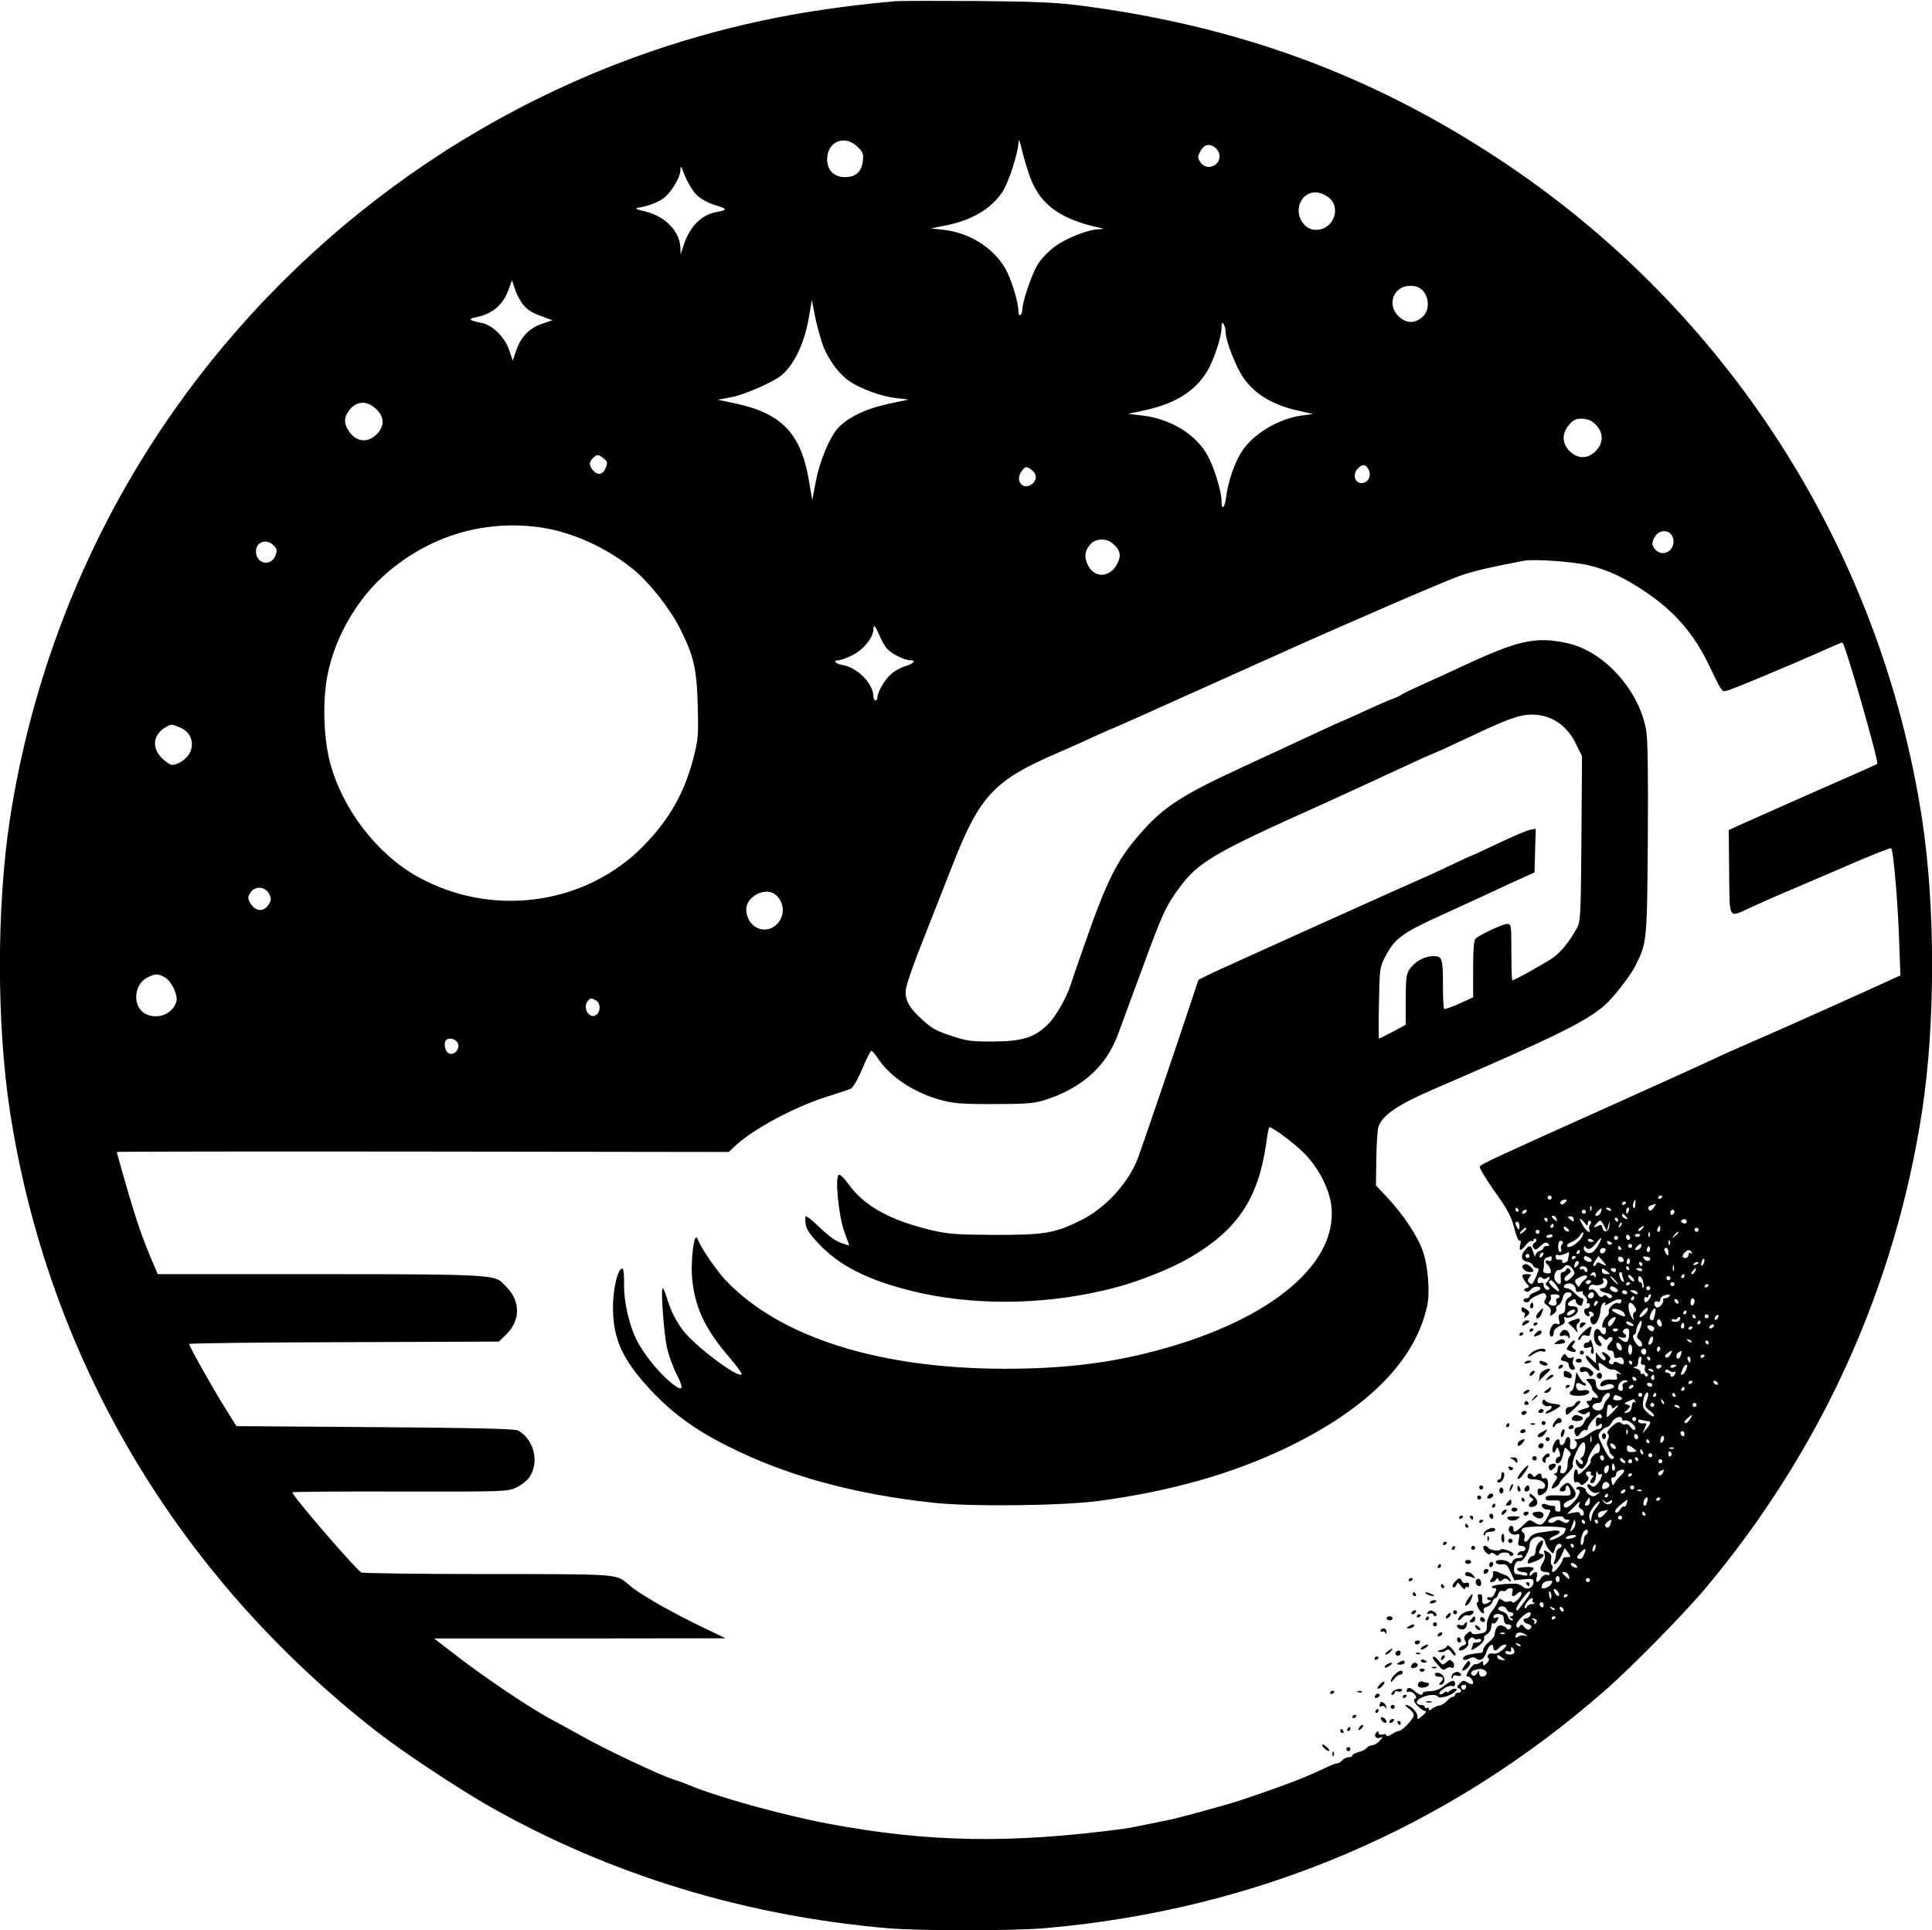 <?xml version="1.0" standalone="no"?>
<!DOCTYPE svg PUBLIC "-//W3C//DTD SVG 20010904//EN"
 "http://www.w3.org/TR/2001/REC-SVG-20010904/DTD/svg10.dtd">
<svg version="1.0" xmlns="http://www.w3.org/2000/svg"
 width="960pt" height="959pt" viewBox="0 0 960 959"
 preserveAspectRatio="xMidYMid meet">

<g transform="translate(0,959) scale(0.1,-0.1)"
fill="#000000" stroke="none">
<path d="M4450 9584 c-373 -33 -688 -90 -1009 -184 -1075 -315 -2016 -1008
-2642 -1945 -387 -580 -643 -1241 -750 -1936 -66 -435 -66 -1013 0 -1448 189
-1228 829 -2310 1826 -3086 127 -99 405 -283 560 -371 599 -339 1269 -543
1980 -604 155 -13 615 -13 770 0 1055 90 2008 494 2795 1186 128 112 388 377
491 499 578 689 945 1497 1080 2376 66 435 66 1013 0 1448 -206 1342 -965
2528 -2096 3276 -645 427 -1318 672 -2115 771 -98 12 -233 17 -490 19 -195 1
-375 1 -400 -1z m671 -881 c52 -134 153 -205 354 -247 11 -2 4 -4 -15 -5 -57
-2 -167 -46 -224 -90 -29 -22 -66 -61 -81 -87 -29 -49 -75 -184 -75 -221 0
-12 -4 -25 -10 -28 -6 -4 -10 6 -10 22 0 44 -36 160 -66 211 -61 104 -179 177
-311 191 l-58 6 70 14 c132 26 227 81 285 166 31 45 79 194 81 249 0 20 7 6
18 -44 10 -41 29 -103 42 -137z m-859 157 c27 -27 30 -36 25 -73 -7 -52 -36
-77 -89 -77 -53 0 -88 34 -88 88 0 90 88 125 152 62z m1780 -7 c10 -9 18 -26
18 -39 0 -52 -67 -73 -95 -30 -15 22 -15 27 0 55 18 35 48 41 77 14z m-2583
-229 c22 -22 55 -40 94 -53 63 -19 64 -24 6 -35 -75 -13 -134 -74 -164 -170
l-13 -41 -1 33 c-3 83 -75 158 -177 182 -43 10 -52 15 -34 18 44 6 94 24 124
45 39 27 86 104 87 141 0 27 3 23 22 -27 13 -32 38 -74 56 -93z m3140 -13 c69
-49 29 -161 -58 -163 -62 -2 -106 72 -81 133 24 57 85 70 139 30z m-3994 -541
c26 -27 40 -35 110 -60 l30 -11 -53 -18 c-63 -22 -104 -65 -128 -135 l-16 -48
-18 53 c-22 65 -84 125 -138 135 -60 11 -69 20 -26 28 80 16 134 61 161 137
l17 47 17 -50 c9 -27 29 -62 44 -78z m4465 76 c34 -38 33 -101 -3 -132 -39
-33 -81 -31 -118 5 -60 60 -24 151 59 151 28 0 45 -7 62 -24z m-2978 -280 c30
-72 81 -138 129 -170 58 -39 163 -77 234 -84 l60 -7 -104 -22 c-110 -24 -201
-68 -249 -122 -40 -45 -89 -162 -108 -261 l-18 -95 -17 100 c-39 231 -136 332
-363 380 l-89 19 69 13 c69 14 211 77 249 110 65 56 114 163 136 296 l13 77
18 -92 c11 -50 29 -114 40 -142z m1998 76 c0 -45 51 -176 90 -231 56 -80 147
-134 270 -161 l75 -17 -54 -7 c-116 -15 -242 -90 -299 -177 -36 -53 -70 -152
-79 -226 -6 -55 -23 -73 -23 -25 0 49 -36 168 -69 228 -59 108 -188 186 -335
201 l-61 7 85 18 c150 33 249 95 308 193 34 57 72 172 72 219 0 24 3 27 10 16
5 -8 10 -25 10 -38z m-4240 -369 c57 -39 67 -92 26 -136 -49 -53 -111 -44
-148 20 -23 38 -16 72 19 108 30 29 68 32 103 8z m6066 -81 c51 -41 57 -96 15
-141 -40 -42 -90 -43 -132 -2 -38 39 -39 87 -3 130 20 24 34 31 62 31 21 0 47
-8 58 -18z m-4916 -180 c18 -14 20 -22 11 -43 -13 -36 -37 -43 -61 -19 -24 24
-25 43 -4 64 20 20 27 20 54 -2z m3801 -56 c15 -32 -4 -66 -36 -66 -33 0 -45
42 -20 70 24 27 43 25 56 -4z m-1671 -4 c26 -21 21 -55 -10 -72 -42 -22 -74
23 -46 65 20 30 27 31 56 7z m-2445 -282 c157 -23 324 -98 460 -207 80 -65
184 -196 234 -296 68 -134 83 -199 88 -382 4 -148 2 -168 -21 -260 -46 -175
-118 -303 -247 -436 -290 -297 -756 -360 -1125 -154 -203 114 -374 337 -435
570 -32 123 -37 313 -10 439 35 172 135 351 262 471 218 205 502 296 794 255z
m5626 -47 c22 -57 -39 -106 -82 -67 -23 21 -24 42 -3 72 23 33 71 30 85 -5z
m-2785 -31 c40 -32 47 -59 27 -100 -36 -75 -119 -77 -150 -4 -17 40 -12 69 17
100 25 27 76 29 106 4z m-4166 -12 c16 -16 18 -24 9 -49 -18 -50 -82 -48 -95
3 -14 57 44 88 86 46z m6537 -99 c93 -23 175 -61 277 -130 143 -95 242 -208
316 -362 65 -135 65 -134 86 -132 19 2 346 139 508 212 38 17 70 30 71 29 18
-20 182 -594 173 -603 -2 -2 -62 -29 -133 -60 -109 -48 -253 -111 -558 -247
l-47 -22 2 -210 c3 -243 -7 -227 112 -172 39 18 112 50 161 71 50 21 188 80
308 132 120 52 221 92 224 89 11 -10 32 -249 39 -441 l7 -191 -29 -13 c-120
-56 -585 -264 -699 -313 -77 -33 -171 -75 -210 -94 -38 -18 -232 -106 -430
-195 -666 -299 -717 -323 -722 -335 -2 -7 29 -59 69 -116 75 -106 87 -128 108
-210 7 -26 17 -45 22 -42 5 3 6 -5 2 -20 -8 -33 3 -33 28 -1 11 14 24 23 29
20 5 -4 9 -1 9 5 0 6 5 8 11 5 6 -5 5 -11 -5 -18 -11 -8 -13 -17 -6 -27 7 -12
13 -11 35 10 19 18 28 21 37 12 9 -9 8 -12 -5 -12 -9 0 -17 -4 -17 -9 0 -5 -9
-13 -20 -16 -11 -3 -20 -14 -21 -23 0 -9 -5 -2 -10 16 -11 38 -18 39 -42 11
-23 -27 -18 -53 11 -57 13 -2 26 -10 29 -18 3 -8 11 -14 19 -14 12 0 12 -6 -1
-37 -20 -46 -23 -49 -37 -35 -8 8 -8 15 2 27 11 13 9 15 -13 15 -21 0 -25 -4
-20 -17 4 -10 13 -24 21 -32 13 -13 12 -16 -4 -21 -14 -5 -15 -8 -4 -15 8 -5
17 -3 24 6 13 17 42 23 50 10 3 -5 -8 -14 -24 -20 -17 -5 -30 -15 -30 -20 0
-6 -7 -11 -15 -11 -8 0 -15 -4 -15 -10 0 -5 7 -10 15 -10 8 0 15 4 15 8 0 5
16 16 37 26 28 14 38 14 44 4 4 -7 3 -18 -3 -26 -9 -10 -6 -17 11 -28 15 -11
20 -22 16 -35 -6 -18 -5 -19 13 -8 11 7 18 18 15 26 -3 7 2 15 10 19 9 3 19
19 22 35 5 20 13 29 26 29 23 0 25 -16 2 -28 -10 -6 -16 -21 -15 -42 0 -24 -4
-34 -19 -37 -15 -4 -17 -11 -12 -31 5 -21 3 -24 -10 -19 -11 4 -20 -1 -27 -13
-13 -24 -13 -50 0 -50 6 0 10 9 10 19 0 12 12 25 30 33 22 10 28 17 24 32 -4
11 -2 16 4 12 19 -11 62 12 62 34 0 15 -7 20 -25 20 -30 0 -33 15 -5 30 16 8
20 8 20 -4 0 -7 7 -16 15 -20 8 -3 15 -4 15 -2 0 3 3 11 6 20 3 9 1 16 -5 16
-7 0 -22 11 -35 25 -13 14 -31 25 -40 25 -22 0 -20 17 3 23 21 5 41 -9 41 -31
0 -9 7 -13 20 -9 11 3 18 2 15 -3 -3 -4 2 -13 11 -20 8 -7 13 -19 10 -27 -3
-8 -1 -11 4 -8 6 3 10 -1 10 -9 0 -9 -7 -16 -16 -16 -19 0 -15 -31 5 -38 10
-3 12 0 8 11 -4 11 -2 14 9 10 17 -6 18 -20 2 -25 -13 -5 -4 -38 11 -38 15 0
31 34 34 71 1 18 9 35 16 37 9 3 11 0 6 -9 -5 -7 8 -3 28 10 34 21 64 21 51 0
-3 -5 -10 -7 -15 -3 -14 8 -51 -27 -45 -43 3 -7 -3 -18 -12 -25 -18 -14 -29
-64 -12 -53 6 3 10 -3 10 -14 0 -25 -15 -27 -28 -5 -5 9 -14 14 -21 10 -16
-10 -14 -61 4 -76 20 -16 32 -5 15 14 -19 24 -7 42 14 21 14 -14 20 -15 26 -5
4 7 13 9 19 6 7 -5 4 -14 -9 -28 -20 -22 -18 -38 6 -38 8 0 14 -9 14 -21 0
-16 4 -19 20 -14 14 4 22 1 26 -10 9 -22 -1 -29 -24 -16 -15 8 -21 8 -24 -1
-2 -6 -10 -8 -17 -4 -8 5 -9 12 -2 19 6 8 1 18 -15 30 -25 18 -33 10 -12 -11
6 -6 8 -15 4 -19 -4 -5 -16 3 -27 16 l-19 23 0 -28 0 -27 -25 23 c-17 16 -25
19 -25 9 0 -14 52 -69 65 -69 3 0 3 9 0 20 -8 25 0 25 32 0 14 -11 29 -17 34
-14 5 3 19 -2 31 -12 17 -12 18 -15 5 -10 -14 5 -17 2 -13 -12 5 -16 1 -18
-28 -16 -21 2 -39 -3 -47 -12 -16 -19 -6 -28 18 -16 19 10 43 6 43 -8 0 -10
-56 -21 -75 -14 -8 4 -15 17 -15 30 0 19 -5 24 -27 24 -25 0 -25 -1 -10 -18
10 -10 17 -23 17 -29 0 -6 7 -16 15 -23 8 -7 15 -16 15 -21 0 -5 -7 -6 -15 -3
-8 4 -15 1 -15 -5 0 -6 -7 -11 -16 -11 -13 0 -14 -3 -4 -15 10 -12 9 -16 -4
-20 -55 -17 -53 -15 -33 -26 13 -8 22 -7 33 1 11 10 14 9 14 -4 0 -9 -4 -16
-8 -16 -5 0 -14 -11 -20 -25 -6 -14 -18 -25 -26 -25 -21 0 -29 -17 -18 -36 8
-15 11 -14 25 6 8 12 20 19 26 15 6 -3 11 1 11 9 0 19 54 79 63 70 12 -13 7
-24 -8 -18 -11 5 -15 -1 -15 -21 0 -23 2 -26 15 -15 12 10 15 10 15 -4 0 -9
-7 -16 -17 -16 -9 0 -31 -11 -49 -25 -18 -14 -43 -25 -56 -25 -16 0 -19 -3
-10 -8 16 -11 5 -42 -15 -42 -11 0 -14 8 -11 30 5 34 -16 43 -25 10 -6 -23
-27 -27 -27 -5 0 8 -4 15 -8 15 -14 0 -35 -47 -26 -61 5 -9 9 -8 15 7 6 18 8
17 17 -6 7 -19 6 -26 -4 -28 -16 -4 -19 -32 -5 -32 13 0 23 17 30 53 6 29 7
29 24 12 13 -12 15 -21 8 -28 -6 -6 -11 -21 -11 -33 0 -33 -10 -54 -27 -54
-10 0 -12 6 -8 20 4 11 2 20 -4 20 -6 0 -11 -9 -11 -20 0 -11 -6 -20 -12 -20
-10 0 -9 -3 1 -9 11 -7 11 -13 -3 -32 -22 -32 -20 -42 4 -27 11 7 20 17 20 22
0 5 16 24 36 42 19 19 33 38 30 43 -10 16 30 107 50 115 18 7 13 -62 -5 -73
-9 -6 -10 -10 -2 -15 6 -4 9 -12 5 -17 -3 -6 -12 -3 -20 8 -12 16 -13 16 -14
2 0 -9 7 -22 15 -29 13 -11 18 -10 30 6 8 10 15 24 15 31 0 18 41 83 51 83 5
0 9 -11 9 -25 0 -15 -6 -25 -15 -25 -14 0 -38 -33 -30 -42 3 -2 -11 -20 -30
-38 -26 -26 -35 -30 -35 -17 0 9 -4 17 -10 17 -5 0 -10 -16 -10 -36 0 -23 4
-33 11 -28 6 3 15 1 20 -7 6 -11 12 -9 29 6 14 13 17 22 10 29 -15 15 -12 26
6 26 8 0 12 -4 9 -10 -3 -6 -1 -10 6 -10 8 0 8 -4 -1 -15 -14 -17 -8 -31 9
-20 6 3 12 21 12 38 1 18 3 24 6 14 2 -9 9 -15 14 -12 16 11 9 -19 -11 -44
-15 -18 -23 -21 -33 -12 -22 18 -27 1 -7 -21 12 -13 25 -18 37 -14 17 6 17 5
-1 -8 -14 -12 -22 -12 -37 -3 -10 6 -19 17 -19 23 0 15 -38 25 -46 13 -3 -5 0
-9 5 -9 19 0 12 -27 -16 -59 -28 -32 -53 -41 -53 -18 0 7 14 18 30 24 35 13
38 35 11 68 -17 22 -20 23 -40 9 -24 -18 -28 -34 -6 -34 8 0 15 7 15 15 0 25
17 17 23 -11 4 -24 2 -25 -37 -24 -70 3 -86 0 -86 -14 0 -9 11 -12 35 -10 19
1 35 -1 36 -4 5 -41 4 -52 -3 -52 -17 0 -23 5 -20 18 2 7 -3 12 -10 11 -7 -1
-21 1 -31 6 -10 4 -20 5 -23 2 -10 -10 7 -27 26 -27 17 0 17 -2 4 -29 -24 -47
-39 -55 -69 -35 -26 17 -27 16 -58 -15 -37 -35 -47 -38 -47 -16 0 18 -17 20
-22 3 -7 -19 18 -39 38 -31 15 5 16 2 11 -25 -6 -27 -4 -32 13 -32 11 0 20 -6
20 -14 0 -8 -7 -13 -16 -12 -9 0 -19 -5 -22 -13 -3 -8 0 -11 6 -7 6 3 13 2 17
-4 4 -6 -4 -10 -18 -10 -14 0 -28 -7 -31 -17 -5 -12 -9 -14 -18 -5 -16 16 -71
16 -65 0 2 -7 15 -12 29 -10 22 3 29 -3 44 -38 l19 -41 48 5 c41 4 47 3 47
-14 0 -28 -31 -42 -51 -24 -9 8 -25 15 -35 16 -51 1 -115 -6 -120 -14 -3 -4 2
-8 10 -8 13 0 14 -4 4 -25 -7 -15 -17 -24 -25 -21 -7 3 -13 1 -13 -4 0 -6 6
-10 13 -10 8 0 7 -4 -3 -10 -25 -16 -37 -11 -35 15 2 17 -2 25 -12 25 -10 0
-12 -6 -8 -20 3 -11 2 -20 -3 -20 -13 0 9 -48 25 -54 7 -3 10 1 6 10 -4 10 2
17 15 21 12 3 24 14 27 24 4 10 10 19 15 19 5 0 12 9 15 21 4 12 12 18 21 15
7 -3 16 -1 19 4 4 6 13 10 21 10 11 0 13 -6 9 -20 -7 -22 5 -26 22 -9 25 25
33 2 9 -24 -14 -15 -28 -23 -31 -17 -3 5 -12 7 -20 3 -9 -3 -22 0 -30 7 -12
10 -16 9 -22 -6 -3 -11 -17 -34 -31 -51 -15 -20 -24 -46 -24 -67 0 -33 -3 -36
-36 -42 -24 -5 -37 -3 -40 5 -3 9 -9 7 -23 -5 -14 -12 -16 -21 -9 -35 8 -14 6
-19 -10 -24 -18 -6 -29 -25 -14 -25 17 0 45 24 40 35 -6 17 19 40 28 26 4 -6
13 -8 21 -4 8 3 15 0 15 -6 0 -6 -9 -11 -20 -11 -11 0 -20 -2 -20 -4 0 -2 -3
-12 -6 -21 -6 -15 -4 -16 17 -3 28 16 49 40 43 50 -3 4 4 13 16 20 11 7 20 23
20 36 0 13 4 21 9 17 6 -3 15 3 21 14 9 17 8 20 -6 14 -12 -4 -15 -2 -12 8 3
8 14 12 24 11 24 -5 25 -6 27 -31 1 -13 8 -21 19 -21 10 0 18 -4 18 -9 0 -13
-18 -23 -22 -12 -1 4 -13 11 -24 15 -21 6 -34 -11 -38 -49 -1 -5 -13 -21 -28
-33 -16 -13 -28 -30 -28 -38 0 -8 -3 -14 -7 -15 -47 -4 -79 -11 -87 -19 -16
-16 0 -23 24 -10 15 8 25 8 34 1 20 -17 41 -4 52 31 10 34 34 50 34 24 0 -20
14 -21 30 -1 7 8 20 15 29 15 12 -1 8 -7 -12 -26 -18 -15 -36 -23 -47 -19 -20
6 -39 -13 -23 -24 5 -3 1 -14 -9 -24 -16 -15 -18 -15 -18 -1 0 13 -3 14 -14 5
-8 -6 -19 -10 -25 -9 -6 2 -21 -12 -32 -30 -12 -19 -16 -32 -9 -30 14 3 37
-28 28 -37 -3 -4 -15 -1 -27 7 -18 11 -23 10 -38 -6 -13 -13 -15 -20 -5 -23
17 -7 15 -23 -3 -23 -8 0 -15 -4 -15 -10 0 -5 -5 -10 -11 -10 -7 0 -19 -9 -29
-20 -9 -11 -26 -21 -38 -23 -11 -2 -27 -9 -36 -16 -11 -10 -16 -10 -16 -2 0 7
-4 9 -10 6 -5 -3 -10 -1 -10 4 0 6 -9 11 -20 11 -11 0 -20 6 -20 13 0 25 91
50 105 28 7 -12 64 4 84 24 14 13 14 15 0 15 -8 0 -20 -5 -27 -12 -7 -7 -12
-8 -12 -4 0 5 -7 3 -15 -4 -9 -7 -18 -10 -22 -7 -10 11 41 46 60 41 11 -4 17
0 17 10 0 23 -16 20 -55 -10 -22 -17 -47 -26 -70 -26 -19 0 -35 -4 -35 -9 0
-15 -20 -10 -42 11 -21 19 -38 19 -38 -1 0 -6 5 -7 10 -4 6 3 18 -1 27 -10 12
-13 13 -19 4 -25 -9 -5 -6 -14 12 -34 13 -14 31 -26 38 -26 9 -1 4 -9 -11 -22
l-25 -20 -3 21 c-3 21 -37 51 -57 51 -5 0 1 -8 15 -18 14 -9 25 -24 25 -33 0
-18 -58 -79 -75 -79 -6 0 -22 -7 -35 -16 -14 -9 -25 -12 -25 -6 0 6 -9 8 -20
5 -13 -3 -20 0 -20 8 0 10 -3 10 -11 2 -15 -15 -2 -34 19 -26 15 6 15 4 -2
-15 -11 -12 -27 -22 -36 -22 -10 0 -23 -6 -29 -14 -7 -8 -26 -18 -42 -21 -16
-4 -29 -11 -29 -16 0 -5 -8 -9 -19 -9 -10 0 -24 -7 -31 -15 -7 -8 -18 -15 -24
-15 -7 0 -30 -8 -52 -19 -37 -18 -96 -44 -139 -61 -57 -24 -291 -106 -340
-119 -16 -5 -82 -23 -145 -41 -63 -17 -135 -36 -160 -41 -140 -29 -199 -41
-230 -45 -561 -74 -968 -67 -1460 25 -235 44 -561 135 -705 196 -16 7 -48 18
-70 25 -67 22 -329 145 -443 209 -37 21 -107 59 -157 86 -108 57 -340 213
-484 325 l-104 80 724 0 724 1 -135 65 c-74 36 -173 89 -220 117 -90 55 -92
56 -130 88 -58 50 -50 49 -702 49 -337 0 -617 4 -623 8 -40 29 -350 390 -342
398 3 3 245 5 537 4 523 -1 533 0 576 20 24 12 53 34 63 49 53 74 26 188 -54
234 -14 9 -214 13 -710 17 l-690 5 -62 99 c-64 103 -173 298 -173 309 0 4 346
8 769 9 l770 3 35 34 c73 70 73 166 3 237 -69 68 30 64 -1372 64 l-361 0 -27
63 c-47 110 -78 198 -128 371 -27 93 -49 171 -49 173 0 2 684 3 1521 2 l1520
-2 32 30 c88 83 293 193 454 244 54 17 107 35 118 39 13 5 34 40 59 99 21 50
42 91 46 91 4 0 19 -18 33 -39 59 -89 174 -166 302 -203 71 -20 102 -23 270
-23 157 0 201 3 250 18 187 58 309 165 369 325 14 37 66 180 117 317 104 285
122 324 191 417 91 124 174 173 688 403 141 64 322 147 435 200 55 26 120 55
145 65 25 10 101 45 170 78 186 88 251 112 310 112 97 0 174 -51 220 -144 l31
-63 -3 -409 c-3 -379 -4 -412 -22 -444 -35 -65 -78 -118 -119 -148 -41 -28
-191 -112 -202 -112 -3 0 -5 63 -5 140 0 136 -1 140 -21 140 -21 0 -130 -51
-156 -72 -9 -8 -13 -51 -13 -152 l0 -141 -69 -31 c-39 -18 -72 -29 -75 -26 -3
3 -6 53 -6 111 0 142 -3 151 -49 151 -43 0 -93 -28 -118 -67 -15 -22 -18 -48
-18 -151 l0 -123 -65 -35 c-35 -18 -66 -34 -68 -34 -2 0 -2 80 0 178 3 168 5
180 30 227 49 94 83 119 288 212 155 71 208 95 334 154 l121 55 3 109 3 108
-31 -6 c-17 -4 -87 -34 -156 -67 -69 -33 -128 -60 -130 -60 -2 0 -52 -23 -111
-51 -59 -28 -117 -55 -128 -59 -135 -59 -1042 -468 -1075 -485 l-45 -23 -48
-144 c-51 -155 -225 -666 -251 -737 -46 -126 -163 -254 -288 -315 -129 -63
-176 -71 -423 -71 -192 1 -232 4 -315 23 -209 50 -336 120 -416 232 -20 28
-41 47 -46 44 -20 -12 -1 -201 26 -279 14 -38 26 -71 26 -72 0 -1 -15 3 -32 9
-39 13 -66 33 -131 95 -26 25 -50 43 -53 40 -4 -3 -3 -22 0 -42 5 -27 26 -55
79 -109 107 -108 267 -181 502 -232 302 -64 647 -53 959 30 128 34 283 97 377
153 229 136 331 290 370 558 6 44 13 82 15 84 8 8 116 -71 172 -126 73 -72
129 -181 138 -268 30 -298 -331 -583 -921 -728 -214 -53 -431 -77 -700 -77
-624 0 -1116 155 -1386 436 -48 50 -127 166 -142 208 -18 49 -38 -118 -26
-214 17 -136 67 -238 182 -372 38 -44 66 -83 62 -86 -19 -20 -238 146 -293
221 -38 52 -61 100 -82 170 -6 20 -14 37 -17 37 -11 0 6 -224 21 -295 9 -38
30 -98 48 -132 34 -67 33 -85 -4 -60 -66 45 -155 150 -196 233 -36 72 -63 192
-61 273 1 41 -2 76 -7 78 -23 8 -49 -101 -48 -197 1 -156 49 -258 192 -411
105 -111 217 -193 377 -273 291 -147 626 -239 1025 -282 187 -20 646 -15 825
10 356 48 664 136 933 266 402 195 635 432 694 704 14 66 4 197 -22 270 -24
72 -96 180 -173 263 l-60 64 2 135 c1 75 6 146 11 158 21 57 97 108 265 181
612 264 765 339 860 422 40 35 126 145 149 191 60 118 60 117 64 631 2 327 0
494 -8 542 -34 198 -207 392 -389 433 -160 36 -246 17 -540 -121 -53 -25 -136
-63 -186 -85 -49 -22 -95 -44 -101 -49 -6 -5 -28 -15 -50 -23 -21 -8 -83 -35
-137 -60 -54 -25 -100 -46 -102 -46 -2 0 -71 -31 -152 -69 -81 -38 -242 -112
-356 -165 -301 -139 -391 -199 -507 -334 -112 -129 -161 -229 -272 -547 -33
-93 -63 -181 -67 -195 -21 -66 -75 -161 -113 -198 -66 -66 -129 -86 -273 -86
-106 -1 -130 2 -208 28 -72 23 -99 38 -143 79 -64 58 -84 92 -84 142 0 22 33
120 84 248 46 117 116 294 155 394 130 329 203 407 506 538 72 31 163 72 203
91 41 19 76 34 78 34 3 0 181 80 849 380 315 142 802 352 878 379 69 24 141
41 317 75 53 10 248 -4 327 -23z m-3527 -348 c11 -26 28 -56 38 -66 22 -25 86
-57 112 -57 33 0 23 -16 -20 -29 -21 -6 -53 -23 -70 -38 -32 -26 -70 -91 -70
-118 0 -8 -4 -15 -10 -15 -5 0 -10 9 -10 20 0 64 -81 145 -156 157 -35 6 -47
23 -16 23 10 0 42 12 70 26 52 26 102 88 102 127 0 28 8 20 30 -30z m-3474
-458 c49 -20 70 -71 50 -119 -14 -34 -59 -66 -92 -66 -9 0 -31 15 -50 34 -52
52 -43 119 21 154 26 15 29 15 71 -3z m442 -827 c11 -23 10 -31 -4 -53 -25
-39 -69 -33 -93 13 -10 19 -10 28 4 48 23 35 74 30 93 -8z m2513 -1 c47 -36
52 -105 10 -148 -59 -59 -151 -16 -153 72 -2 63 93 114 143 76z m-3030 -414
c33 -20 65 -90 55 -121 -19 -59 -90 -88 -149 -61 -70 32 -66 147 6 183 41 20
52 20 88 -1z m2140 -113 c23 -13 25 -53 3 -71 -33 -27 -72 33 -44 67 15 17 16
17 41 4z m-691 -205 c25 -30 -16 -79 -46 -54 -15 12 -19 51 -7 62 11 12 40 8
53 -8z m5440 -775 c0 -5 -4 -10 -10 -10 -5 0 -10 5 -10 10 0 6 5 10 10 10 6 0
10 -4 10 -10z m550 6 c0 -3 -4 -8 -10 -11 -5 -3 -10 -1 -10 4 0 6 5 11 10 11
6 0 10 -2 10 -4z m-482 -30 c-7 -8 -16 -12 -21 -9 -11 7 2 23 19 23 12 0 12
-2 2 -14z m348 -10 c0 -14 -5 -21 -9 -17 -4 4 -5 15 -1 24 9 24 12 21 10 -7z
m-46 10 c0 -3 -4 -8 -10 -11 -5 -3 -10 -1 -10 4 0 6 5 11 10 11 6 0 10 -2 10
-4z m138 -25 c-7 -11 -16 -17 -20 -15 -14 9 -9 22 10 27 9 3 18 5 20 6 1 0 -3
-8 -10 -18z m-311 -13 c-3 -8 -6 -5 -6 6 -1 11 2 17 5 13 3 -3 4 -12 1 -19z
m-362 2 c3 -5 1 -10 -4 -10 -6 0 -11 5 -11 10 0 6 2 10 4 10 3 0 8 -4 11 -10z
m409 -14 c-3 -9 -12 -16 -20 -16 -11 0 -10 4 3 20 19 22 26 21 17 -4z m51 14
c3 -6 -1 -7 -9 -4 -18 7 -21 14 -7 14 6 0 13 -4 16 -10z m89 -5 c-4 -8 -8 -15
-10 -15 -2 0 -4 7 -4 15 0 8 4 15 10 15 5 0 7 -7 4 -15z m-509 -5 c-3 -5 -11
-10 -16 -10 -6 0 -7 5 -4 10 3 6 11 10 16 10 6 0 7 -4 4 -10z m295 0 c0 -5 -4
-10 -10 -10 -5 0 -10 5 -10 10 0 6 5 10 10 10 6 0 10 -4 10 -10z m440 1 c0 -6
-4 -13 -10 -16 -5 -3 -10 1 -10 9 0 9 5 16 10 16 6 0 10 -4 10 -9z m-240 -26
c11 -13 10 -14 -4 -9 -9 3 -16 10 -16 15 0 13 6 11 20 -6z m-346 -11 c5 -14 4
-15 -9 -4 -17 14 -19 20 -6 20 5 0 12 -7 15 -16z m86 -2 c0 -12 -3 -12 -15 -2
-8 7 -15 13 -15 15 0 1 7 2 15 2 8 0 15 -7 15 -15z m-130 -2 c0 -5 -2 -10 -4
-10 -3 0 -8 5 -11 10 -3 6 -1 10 4 10 6 0 11 -4 11 -10z m200 -17 c0 11 5 15
11 11 7 -4 7 -10 1 -16 -6 -6 -8 -17 -5 -24 10 -26 -13 -14 -30 15 -23 39 -22
49 3 20 17 -21 19 -22 20 -6z m150 17 c0 -5 -2 -10 -4 -10 -3 0 -8 5 -11 10
-3 6 -1 10 4 10 6 0 11 -4 11 -10z m337 -17 c-3 -3 -11 -2 -17 2 -9 6 -9 10 1
16 14 8 27 -7 16 -18z m-386 -13 l8 25 -2 -24 c-3 -31 -27 -40 -34 -12 -4 17
-9 19 -24 10 -23 -12 -24 -6 -2 16 15 16 17 15 32 -12 l15 -28 7 25z m-441 -2
c0 -19 -2 -20 -10 -8 -13 19 -13 30 0 30 6 0 10 -10 10 -22z m501 -1 c-10 -9
-11 -8 -5 6 3 10 9 15 12 12 3 -3 0 -11 -7 -18z m-331 3 c0 -5 -5 -10 -11 -10
-5 0 -7 5 -4 10 3 6 8 10 11 10 2 0 4 -4 4 -10z m76 -27 c-7 -7 -26 7 -26 19
0 6 6 6 15 -2 9 -7 13 -15 11 -17z m364 12 c-7 -9 -15 -13 -19 -10 -3 3 1 10
9 15 21 14 24 12 10 -5z m90 0 c0 -8 -4 -15 -10 -15 -5 0 -7 7 -4 15 4 8 8 15
10 15 2 0 4 -7 4 -15z m-674 -10 c-8 -8 -18 -15 -22 -15 -3 0 -1 7 6 15 7 8
17 15 22 15 5 0 3 -7 -6 -15z m864 5 c0 -5 -4 -10 -10 -10 -5 0 -10 5 -10 10
0 6 5 10 10 10 6 0 10 -4 10 -10z m-790 -10 c0 -5 -4 -10 -10 -10 -5 0 -10 5
-10 10 0 6 5 10 10 10 6 0 10 -4 10 -10z m210 -27 c-19 -30 -61 -56 -71 -46
-7 7 1 15 21 23 17 7 35 22 41 32 6 11 13 18 16 15 2 -3 -1 -13 -7 -24z m337
5 c-3 -8 -6 -5 -6 6 -1 11 2 17 5 13 3 -3 4 -12 1 -19z m143 18 c0 -2 -8 -10
-17 -17 -16 -13 -17 -12 -4 4 13 16 21 21 21 13z m-626 -18 c-3 -4 -12 -8 -20
-8 -8 0 -13 4 -10 8 3 5 12 9 20 9 8 0 13 -4 10 -9z m386 -9 c0 -5 -4 -9 -10
-9 -5 0 -10 7 -10 16 0 8 5 12 10 9 6 -3 10 -10 10 -16z m50 17 c0 -11 -19
-15 -25 -6 -3 5 1 10 9 10 9 0 16 -2 16 -4z m-110 -16 c0 -5 -4 -10 -10 -10
-5 0 -10 5 -10 10 0 6 5 10 10 10 6 0 10 -4 10 -10z m-120 -16 c0 -2 -7 -4
-15 -4 -8 0 -15 4 -15 10 0 5 7 7 15 4 8 -4 15 -8 15 -10z m26 -12 c-8 -16
-21 -34 -29 -40 -18 -16 -47 -5 -47 17 0 9 3 12 8 6 12 -17 29 -12 52 18 28
35 34 35 16 -1z m-184 -4 c-6 -6 -8 -17 -5 -24 3 -8 1 -14 -4 -14 -10 0 -14
26 -7 48 2 7 9 10 15 7 7 -5 7 -11 1 -17z m248 7 c0 -12 -19 -12 -23 0 -4 9
-1 12 9 8 7 -3 14 -7 14 -8z m287 -7 c-3 -8 -6 -5 -6 6 -1 11 2 17 5 13 3 -3
4 -12 1 -19z m-187 -8 c0 -5 -4 -10 -10 -10 -5 0 -10 5 -10 10 0 6 5 10 10 10
6 0 10 -4 10 -10z m44 -5 c-4 -8 -13 -15 -20 -15 -12 0 -12 3 -2 15 17 19 29
19 22 0z m-99 -5 c3 -5 1 -10 -4 -10 -6 0 -11 5 -11 10 0 6 2 10 4 10 3 0 8
-4 11 -10z m141 -17 c-10 -10 -19 5 -10 18 6 11 8 11 12 0 2 -7 1 -15 -2 -18z
m-218 5 c-6 -18 -28 -21 -28 -4 0 9 7 16 16 16 9 0 14 -5 12 -12z m312 -10 c0
-19 -2 -20 -10 -8 -13 19 -13 30 0 30 6 0 10 -10 10 -22z m-440 2 c0 -5 -5
-10 -11 -10 -5 0 -7 5 -4 10 3 6 8 10 11 10 2 0 4 -4 4 -10z m556 -2 c4 -7 3
-8 -4 -4 -7 4 -12 1 -12 -8 0 -9 -7 -16 -15 -16 -18 0 -19 12 -3 28 15 15 25
15 34 0z m-744 -20 c-7 -7 -12 -8 -12 -2 0 14 12 26 19 19 2 -3 -1 -11 -7 -17z
m133 5 c-2 -10 -4 -21 -4 -24 -1 -4 -8 -9 -16 -13 -8 -3 -14 0 -12 7 1 7 -6
11 -15 9 -11 -2 -18 3 -18 13 0 9 4 14 9 11 5 -4 20 -2 33 3 12 6 24 10 25 10
1 1 0 -7 -2 -16z m-195 -3 c0 -5 -4 -10 -10 -10 -5 0 -10 5 -10 10 0 6 5 10
10 10 6 0 10 -4 10 -10z m110 -15 c0 -9 -6 -12 -15 -9 -8 4 -15 2 -15 -4 0 -6
4 -12 9 -14 4 -1 11 -13 15 -24 5 -18 3 -21 -16 -20 -15 1 -22 7 -19 16 2 8 3
25 3 37 -1 13 5 23 16 26 9 3 18 5 20 6 1 0 2 -6 2 -14z m120 11 c0 -3 -4 -8
-10 -11 -5 -3 -10 -1 -10 4 0 6 5 11 10 11 6 0 10 -2 10 -4z m70 -6 c8 -5 11
-12 8 -16 -10 -9 -38 3 -38 16 0 12 10 13 30 0z m80 -37 c0 -2 -10 2 -22 8
-16 9 -23 9 -26 0 -2 -6 -8 -11 -13 -11 -5 0 -2 11 7 25 l16 25 19 -21 c11
-12 19 -24 19 -26z m88 29 c2 -7 -3 -12 -12 -12 -9 0 -16 7 -16 16 0 17 22 14
28 -4z m132 6 c0 -15 -18 -17 -30 -3 -9 11 -8 14 9 12 12 -1 21 -5 21 -9z
m-104 -25 c-10 -10 -19 5 -10 18 6 11 8 11 12 0 2 -7 1 -15 -2 -18z m370 1
c-4 -9 -9 -15 -11 -12 -3 3 -3 13 1 22 4 9 9 15 11 12 3 -3 3 -13 -1 -22z
m-627 -10 c-15 -18 -22 -13 -13 10 3 9 10 13 16 10 5 -3 4 -12 -3 -20z m321 6
c0 -5 -2 -10 -4 -10 -3 0 -8 5 -11 10 -3 6 -1 10 4 10 6 0 11 -4 11 -10z m280
6 c0 -2 -7 -7 -16 -10 -8 -3 -12 -2 -9 4 6 10 25 14 25 6z m-623 -35 c10 -16
8 -22 -12 -41 -16 -15 -25 -18 -30 -10 -4 7 2 18 15 27 17 12 19 18 10 27 -9
8 -14 8 -17 -1 -3 -7 -11 -13 -18 -13 -9 0 -12 -10 -10 -30 4 -32 -5 -39 -25
-15 -14 17 -4 55 14 55 8 0 19 6 26 14 14 18 31 13 47 -13z m500 -3 c-3 -7 -5
-2 -5 12 0 14 2 19 5 13 2 -7 2 -19 0 -25z m-432 11 c4 -6 4 -13 0 -17 -4 -4
-10 -1 -12 6 -3 6 -9 10 -14 6 -5 -3 -9 0 -9 5 0 14 27 14 35 0z m210 1 c3 -5
1 -10 -4 -10 -6 0 -11 5 -11 10 0 6 2 10 4 10 3 0 8 -4 11 -10z m-96 -27 c2
-2 -5 -3 -17 -3 -14 0 -22 6 -22 16 0 14 3 15 18 3 9 -7 19 -15 21 -16z m31
17 c0 -5 -4 -10 -9 -10 -6 0 -13 5 -16 10 -3 6 1 10 9 10 9 0 16 -4 16 -10z
m130 0 c0 -5 -7 -7 -15 -4 -8 4 -15 8 -15 10 0 2 7 4 15 4 8 0 15 -4 15 -10z
m264 -5 c-4 -8 -11 -15 -16 -15 -6 0 -5 6 2 15 7 8 14 15 16 15 2 0 1 -7 -2
-15z m-495 -22 c0 -11 -3 -13 -6 -5 -2 6 -10 9 -15 6 -7 -4 -8 -2 -4 4 11 18
26 14 25 -5z m131 8 c0 -5 3 -17 7 -27 4 -11 3 -15 -4 -11 -14 9 -24 47 -12
47 5 0 9 -4 9 -9z m-187 -30 c-12 -9 -22 -22 -24 -29 -3 -8 -8 -5 -16 8 -11
17 -9 21 15 34 34 18 52 9 25 -13z m247 -3 c0 -6 -7 -5 -15 2 -8 7 -15 17 -15
22 0 6 7 5 15 -2 8 -7 15 -17 15 -22z m250 22 c0 -5 -5 -10 -11 -10 -5 0 -7 5
-4 10 3 6 8 10 11 10 2 0 4 -4 4 -10z m-683 -9 c17 14 17 -3 1 -19 -10 -10
-10 -15 2 -22 8 -5 11 -12 8 -15 -10 -10 -28 4 -28 22 0 9 -6 13 -15 9 -9 -3
-15 0 -15 8 0 19 12 28 24 16 6 -6 14 -6 23 1z m338 -11 c10 -11 16 -20 13
-20 -3 0 -13 9 -23 20 -10 11 -16 20 -13 20 3 0 13 -9 23 -20z m139 -6 c4 -15
5 -29 1 -32 -3 -3 -5 2 -5 11 0 10 -4 17 -10 17 -5 0 -10 7 -10 15 0 25 17 17
24 -11z m136 16 c0 -5 -4 -10 -10 -10 -5 0 -10 5 -10 10 0 6 5 10 10 10 6 0
10 -4 10 -10z m-316 -9 c9 -14 -4 -41 -20 -41 -26 0 -14 -17 16 -23 17 -4 30
-11 30 -17 0 -13 -17 -13 -25 0 -5 8 -11 8 -20 0 -9 -8 -17 -4 -29 15 -10 15
-22 22 -31 19 -11 -5 -13 -2 -9 11 5 11 14 15 28 11 26 -6 51 8 42 23 -4 6 -3
11 3 11 5 0 12 -4 15 -9z m-251 -27 c25 -34 16 -40 -16 -10 -14 13 -23 27 -20
30 10 10 17 6 36 -20z m172 16 c-3 -5 -10 -10 -16 -10 -5 0 -9 5 -9 10 0 6 7
10 16 10 8 0 12 -4 9 -10z m195 -4 c0 -3 -4 -8 -10 -11 -5 -3 -10 -1 -10 4 0
6 5 11 10 11 6 0 10 -2 10 -4z m220 -6 c0 -5 -4 -10 -10 -10 -5 0 -10 5 -10
10 0 6 5 10 10 10 6 0 10 -4 10 -10z m170 -4 c0 -3 -4 -8 -10 -11 -5 -3 -10
-1 -10 4 0 6 5 11 10 11 6 0 10 -2 10 -4z m-460 -16 c8 -5 11 -12 8 -16 -10
-9 -38 3 -38 16 0 12 10 13 30 0z m170 0 c0 -5 -4 -10 -10 -10 -5 0 -10 5 -10
10 0 6 5 10 10 10 6 0 10 -4 10 -10z m-115 -20 c3 -5 -1 -10 -9 -10 -9 0 -16
5 -16 10 0 6 4 10 9 10 6 0 13 -4 16 -10z m50 0 c8 -13 -5 -13 -25 0 -13 8
-13 10 2 10 9 0 20 -4 23 -10z m-215 -15 c0 -8 -7 -15 -15 -15 -16 0 -20 12
-8 23 11 12 23 8 23 -8z m-170 -5 c0 -5 -5 -10 -11 -10 -6 0 -9 -7 -6 -15 7
-18 -6 -27 -27 -19 -13 5 -14 10 -5 20 6 7 8 18 4 24 -4 6 4 10 19 10 14 0 26
-4 26 -10z m448 -10 c-15 -24 -28 -26 -28 -4 0 8 5 12 10 9 6 -3 10 -1 10 4 0
6 5 11 10 11 6 0 5 -8 -2 -20z m97 10 c-3 -5 -13 -10 -21 -10 -8 0 -13 -3 -10
-8 7 -12 -22 -45 -33 -37 -17 10 -13 35 4 29 9 -4 15 0 15 9 0 14 14 22 43 26
5 0 5 -3 2 -9z m-175 -10 c0 -5 -5 -10 -11 -10 -5 0 -7 5 -4 10 3 6 8 10 11
10 2 0 4 -4 4 -10z m220 -21 c0 -6 -4 -7 -10 -4 -5 3 -10 11 -10 16 0 6 5 7
10 4 6 -3 10 -11 10 -16z m80 7 c0 -8 -4 -18 -10 -21 -5 -3 -10 3 -10 14 0 12
5 21 10 21 6 0 10 -6 10 -14z m-488 -18 c-7 -7 -12 -8 -12 -2 0 14 12 26 19
19 2 -3 -1 -11 -7 -17z m192 -11 c8 -13 8 -20 -2 -26 -7 -4 -10 -16 -6 -27 6
-18 6 -18 -8 1 -18 25 -22 78 -6 73 6 -2 16 -12 22 -21z m48 -37 c-28 -26 -35
-13 -9 16 12 14 23 20 25 14 2 -6 -5 -20 -16 -30z m-357 4 c-10 -7 -22 -11
-27 -8 -5 3 -1 12 9 19 10 7 22 11 27 8 5 -4 1 -12 -9 -19z m254 4 c6 -10 8
-18 3 -18 -13 0 -62 25 -62 31 0 14 49 3 59 -13z m155 -5 c-8 -34 -10 -37 -22
-29 -7 4 -6 15 1 31 16 33 29 32 21 -2z m156 7 c0 -5 -5 -10 -11 -10 -5 0 -7
5 -4 10 3 6 8 10 11 10 2 0 4 -4 4 -10z m45 -20 c3 -5 1 -10 -4 -10 -6 0 -11
5 -11 10 0 6 2 10 4 10 3 0 8 -4 11 -10z m65 0 c0 -5 -4 -10 -10 -10 -5 0 -10
5 -10 10 0 6 5 10 10 10 6 0 10 -4 10 -10z m42 -12 c-7 -7 -12 -8 -12 -2 0 14
12 26 19 19 2 -3 -1 -11 -7 -17z m-514 -17 c-15 -24 -28 -27 -28 -6 0 13 31
38 38 30 2 -2 -3 -12 -10 -24z m328 10 c-4 -5 -15 -9 -26 -8 -10 1 -16 5 -14
9 3 5 9 6 14 3 5 -3 12 0 15 6 4 5 9 8 12 5 3 -2 2 -9 -1 -15z m-90 -29 c-10
-10 -29 15 -21 28 6 9 10 8 17 -4 6 -10 7 -20 4 -24z m-139 2 c-7 -7 -37 7
-37 17 0 6 9 5 21 -1 11 -7 19 -14 16 -16z m28 -26 c-14 -29 -14 -34 0 -44 17
-13 20 -34 5 -34 -17 0 -46 53 -32 58 6 2 12 10 12 18 0 9 5 25 12 37 18 35
22 2 3 -35z m305 42 c0 -5 -5 -10 -11 -10 -5 0 -7 5 -4 10 3 6 8 10 11 10 2 0
4 -4 4 -10z m-84 -27 c-10 -10 -19 5 -10 18 6 11 8 11 12 0 2 -7 1 -15 -2 -18z
m-146 -2 c0 -4 -3 -10 -6 -14 -8 -7 -33 16 -28 25 6 9 34 -1 34 -11z m295 9
c-3 -5 -11 -10 -16 -10 -6 0 -7 5 -4 10 3 6 11 10 16 10 6 0 7 -4 4 -10z
m-105 -4 c0 -3 -4 -8 -10 -11 -5 -3 -10 -1 -10 4 0 6 5 11 10 11 6 0 10 -2 10
-4z m-370 -10 c0 -11 -19 -15 -25 -6 -3 5 1 10 9 10 9 0 16 -2 16 -4z m55 -28
c-3 -38 -14 -44 -40 -23 -20 16 -19 16 3 10 22 -6 31 8 12 20 -13 8 -3 25 14
25 9 0 13 -11 11 -32z m118 -28 c-3 -11 -9 -20 -14 -20 -11 0 -11 3 -3 24 9
23 23 20 17 -4z m192 -8 c-3 -3 -11 0 -18 7 -9 10 -8 11 6 5 10 -3 15 -9 12
-12z m85 -2 c0 -5 -2 -10 -4 -10 -3 0 -8 5 -11 10 -3 6 -1 10 4 10 6 0 11 -4
11 -10z m-432 -24 c3 -12 -1 -17 -10 -14 -7 3 -15 13 -16 22 -3 12 1 17 10 14
7 -3 15 -13 16 -22z m52 -11 c0 -14 -4 -25 -10 -25 -5 0 -10 11 -10 25 0 14 5
25 10 25 6 0 10 -11 10 -25z m140 6 c0 -6 -4 -12 -8 -15 -5 -3 -9 1 -9 9 0 8
4 15 9 15 4 0 8 -4 8 -9z m-70 -16 c0 -8 -4 -15 -9 -15 -13 0 -22 16 -14 24
11 11 23 6 23 -9z m120 -15 c-6 -11 -16 -17 -22 -14 -7 5 -5 12 7 21 25 18 28
17 15 -7z m53 0 c-3 -11 -9 -20 -14 -20 -14 0 -11 28 4 33 6 3 13 6 14 6 0 1
-1 -8 -4 -19z m117 -4 c0 -3 -4 -8 -10 -11 -5 -3 -10 -1 -10 4 0 6 5 11 10 11
6 0 10 -2 10 -4z m-315 -26 c-4 -14 -2 -20 9 -20 10 0 13 -6 9 -16 -3 -9 0
-20 8 -24 7 -5 10 -13 5 -17 -5 -4 -11 -2 -13 5 -3 6 -9 10 -14 6 -5 -3 -8 0
-7 7 2 7 -8 16 -22 20 -16 4 -19 7 -7 8 11 1 17 9 17 26 0 14 5 25 11 25 6 0
8 -9 4 -20z m45 10 c0 -5 -2 -10 -4 -10 -3 0 -8 5 -11 10 -3 6 -1 10 4 10 6 0
11 -4 11 -10z m200 -5 c0 -8 -2 -15 -4 -15 -2 0 -6 7 -10 15 -3 8 -1 15 4 15
6 0 10 -7 10 -15z m-290 -15 c0 -5 -2 -10 -4 -10 -3 0 -8 5 -11 10 -3 6 -1 10
4 10 6 0 11 -4 11 -10z m145 -20 c-3 -5 -10 -10 -16 -10 -5 0 -9 5 -9 10 0 6
7 10 16 10 8 0 12 -4 9 -10z m75 6 c0 -2 -7 -6 -15 -10 -8 -3 -15 -1 -15 4 0
6 7 10 15 10 8 0 15 -2 15 -4z m48 -21 c-6 -14 -15 -25 -20 -25 -5 0 -7 3 -5
8 2 4 7 15 10 25 4 9 11 17 16 17 7 0 6 -9 -1 -25z m-163 -5 c3 -6 -1 -7 -9
-4 -18 7 -21 14 -7 14 6 0 13 -4 16 -10z m104 -5 c7 3 8 0 5 -9 -7 -18 -24
-22 -24 -6 0 6 -7 10 -16 10 -8 0 -12 5 -9 10 5 8 11 7 20 0 8 -7 19 -9 24 -5z
m-99 -31 c0 -8 -5 -12 -10 -9 -6 4 -8 11 -5 16 9 14 15 11 15 -7z m-89 -7 c-1
-12 -15 -9 -19 4 -3 6 1 10 8 8 6 -3 11 -8 11 -12z m-54 -15 c-13 -3 -17 -10
-14 -23 3 -12 0 -19 -9 -19 -8 0 -14 7 -14 15 0 23 23 43 40 37 12 -5 11 -7
-3 -10z m333 4 c0 -3 -4 -8 -10 -11 -5 -3 -10 -1 -10 4 0 6 5 11 10 11 6 0 10
-2 10 -4z m125 -6 c3 -5 2 -10 -4 -10 -5 0 -13 5 -16 10 -3 6 -2 10 4 10 5 0
13 -4 16 -10z m-325 -10 c0 -5 -4 -10 -9 -10 -6 0 -13 5 -16 10 -3 6 1 10 9
10 9 0 16 -4 16 -10z m-95 -10 c-3 -5 -11 -10 -16 -10 -6 0 -7 5 -4 10 3 6 11
10 16 10 6 0 7 -4 4 -10z m255 -10 c0 -5 -5 -10 -11 -10 -5 0 -7 5 -4 10 3 6
8 10 11 10 2 0 4 -4 4 -10z m-370 -29 c0 -5 -6 -16 -14 -23 -8 -8 -16 -23 -18
-34 -4 -21 -26 -28 -47 -15 -18 11 -5 31 20 31 10 0 19 6 19 13 0 14 20 37 32
37 4 0 8 -4 8 -9z m160 -1 c0 -5 -4 -10 -10 -10 -5 0 -10 5 -10 10 0 6 5 10
10 10 6 0 10 -4 10 -10z m30 1 c0 -5 -4 -21 -10 -35 -8 -21 -5 -28 18 -45 15
-11 24 -23 20 -27 -4 -4 -19 5 -33 19 -22 21 -25 31 -19 61 5 32 24 52 24 27z
m40 -1 c0 -5 -5 -10 -11 -10 -5 0 -7 5 -4 10 3 6 8 10 11 10 2 0 4 -4 4 -10z
m95 0 c3 -5 1 -10 -4 -10 -6 0 -11 5 -11 10 0 6 2 10 4 10 3 0 8 -4 11 -10z
m-281 -6 c24 -9 19 -21 -8 -21 -17 0 -23 4 -19 13 6 16 6 16 27 8z m82 -26 c4
-6 3 -8 -4 -4 -6 4 -12 -4 -14 -21 -2 -19 -10 -29 -23 -31 -19 -3 -19 -2 -2
11 9 8 17 17 17 20 0 3 -8 7 -17 10 -15 3 -14 6 7 15 14 6 26 11 27 11 1 1 5
-4 9 -11z m142 -13 c-3 -3 -9 2 -12 12 -6 14 -5 15 5 6 7 -7 10 -15 7 -18z
m-48 -5 c0 -5 -4 -10 -10 -10 -5 0 -10 5 -10 10 0 6 5 10 10 10 6 0 10 -4 10
-10z m210 0 c0 -5 -4 -10 -10 -10 -5 0 -10 5 -10 10 0 6 5 10 10 10 6 0 10 -4
10 -10z m-420 -11 c0 -8 5 -8 15 1 8 7 15 10 15 7 0 -7 -49 -57 -55 -57 -3 0
0 43 4 58 3 8 21 0 21 -9z m335 1 c3 -6 -1 -7 -9 -4 -18 7 -21 14 -7 14 6 0
13 -4 16 -10z m53 -60 c-12 -19 -28 -27 -28 -14 0 6 30 33 38 34 1 0 -3 -9
-10 -20z m-338 -1 c0 -6 6 -9 13 -6 17 6 60 -30 52 -43 -5 -8 -12 -4 -22 9 -8
12 -19 19 -24 15 -5 -3 -16 -1 -24 6 -11 9 -20 5 -45 -16 -19 -18 -27 -31 -21
-37 7 -7 7 -17 0 -29 -5 -10 -6 -24 -2 -31 4 -6 8 -18 10 -26 1 -8 7 -18 15
-22 7 -4 9 -11 6 -14 -12 -12 -26 4 -54 60 -26 54 -26 56 -9 75 10 11 23 20
30 20 6 0 18 11 25 25 13 25 50 35 50 14z m70 1 c0 -5 -4 -10 -10 -10 -5 0
-10 5 -10 10 0 6 5 10 10 10 6 0 10 -4 10 -10z m56 -10 c20 0 18 -14 -7 -41
-19 -23 -20 -23 -10 -2 13 26 14 33 4 32 -19 -3 -33 2 -33 12 0 6 7 8 16 5 9
-3 22 -6 30 -6z m-99 -62 c-3 -8 -6 -5 -6 6 -1 11 2 17 5 13 3 -3 4 -12 1 -19z
m283 -4 c0 -8 -4 -12 -10 -9 -5 3 -10 10 -10 16 0 5 5 9 10 9 6 0 10 -7 10
-16z m-230 -15 c0 -5 -4 -9 -10 -9 -5 0 -10 7 -10 16 0 8 5 12 10 9 6 -3 10
-10 10 -16z m-233 -21 c-3 -7 -5 -2 -5 12 0 14 2 19 5 13 2 -7 2 -19 0 -25z
m354 -1 c-8 -8 -11 -7 -11 4 0 20 13 34 18 19 3 -7 -1 -17 -7 -23z m-66 3 c3
-5 1 -10 -4 -10 -6 0 -11 5 -11 10 0 6 2 10 4 10 3 0 8 -4 11 -10z m-167 -29
c3 -8 -1 -12 -9 -9 -7 2 -15 10 -17 17 -3 8 1 12 9 9 7 -2 15 -10 17 -17z m88
-6 c10 -8 17 -15 14 -16 -32 -7 -46 -3 -46 13 0 22 6 22 32 3z m201 -1 c-3 -3
-12 -4 -19 -1 -8 3 -5 6 6 6 11 1 17 -2 13 -5z m-153 -20 c3 -8 2 -12 -4 -9
-6 3 -10 10 -10 16 0 14 7 11 14 -7z m141 -3 c3 -5 1 -12 -5 -16 -5 -3 -10 1
-10 9 0 18 6 21 15 7z m-95 -11 c0 -5 -4 -10 -10 -10 -5 0 -10 5 -10 10 0 6 5
10 10 10 6 0 10 -4 10 -10z m-240 -16 c0 -8 -4 -12 -10 -9 -5 3 -10 10 -10 16
0 5 5 9 10 9 6 0 10 -7 10 -16z m106 -21 c-7 -7 -26 7 -26 19 0 6 6 6 15 -2 9
-7 13 -15 11 -17z m64 17 c0 -5 -2 -10 -4 -10 -3 0 -8 5 -11 10 -3 6 -1 10 4
10 6 0 11 -4 11 -10z m-30 -10 c0 -5 -4 -10 -10 -10 -5 0 -10 5 -10 10 0 6 5
10 10 10 6 0 10 -4 10 -10z m150 0 c0 -5 -4 -10 -10 -10 -5 0 -10 5 -10 10 0
6 5 10 10 10 6 0 10 -4 10 -10z m-237 -25 c4 -8 2 -17 -3 -20 -6 -4 -10 3 -10
14 0 25 6 27 13 6z m-30 -15 c-3 -11 -9 -20 -14 -20 -10 0 -12 24 -2 33 13 13
21 7 16 -13z m77 -8 c0 -4 -8 -15 -17 -23 -10 -9 -23 -24 -29 -35 -10 -17 -11
-17 -16 4 -4 15 -2 22 8 22 8 0 14 6 14 14 0 8 6 17 13 19 19 8 27 8 27 -1z
m194 -7 c-7 -16 -24 -21 -24 -6 0 8 7 13 27 20 1 1 0 -6 -3 -14z m-154 -9 c0
-3 -4 -8 -10 -11 -5 -3 -10 -1 -10 4 0 6 5 11 10 11 6 0 10 -2 10 -4z m-113
-53 c4 -11 -26 -27 -35 -19 -2 3 -2 12 2 21 6 18 27 16 33 -2z m123 -13 c0 -5
-4 -10 -10 -10 -5 0 -10 5 -10 10 0 6 5 10 10 10 6 0 10 -4 10 -10z m-45 -20
c-3 -5 -11 -10 -16 -10 -6 0 -7 5 -4 10 3 6 11 10 16 10 6 0 7 -4 4 -10z m82
4 c-3 -3 -12 -4 -19 -1 -8 3 -5 6 6 6 11 1 17 -2 13 -5z m-167 -24 c0 -5 -5
-10 -11 -10 -5 0 -7 5 -4 10 3 6 8 10 11 10 2 0 4 -4 4 -10z m-90 -30 c0 -11
-7 -20 -15 -20 -13 0 -13 3 -3 20 7 11 14 20 15 20 2 0 3 -9 3 -20z m286 4
c-3 -9 -6 -18 -6 -20 0 -2 -4 -4 -9 -4 -5 0 -7 9 -4 20 3 11 10 20 15 20 6 0
7 -7 4 -16z m64 12 c0 -3 -4 -8 -10 -11 -5 -3 -10 -1 -10 4 0 6 5 11 10 11 6
0 10 -2 10 -4z m-253 -15 c8 7 13 8 13 1 0 -18 -28 -21 -41 -4 -11 14 -11 15
1 5 10 -9 17 -10 27 -2z m86 -11 c-3 -11 -9 -17 -14 -15 -4 3 -13 -4 -19 -15
-6 -11 -16 -17 -22 -14 -7 5 1 18 22 36 41 33 39 33 33 8z m-237 -5 c-3 -9 1
-18 9 -21 17 -7 21 -34 5 -34 -5 0 -10 5 -10 11 0 7 -11 8 -32 4 l-32 -7 30
30 c33 35 39 38 30 17z m98 3 c-4 -7 -13 -20 -20 -28 -7 -8 -14 -26 -16 -40
-3 -24 -4 -24 -10 -3 -4 14 2 32 16 52 20 29 45 44 30 19z m31 -48 c-21 -24
-35 -26 -35 -6 0 8 10 17 23 19 12 2 24 5 26 6 2 0 -4 -8 -14 -19z m200 0 c3
-5 1 -10 -4 -10 -6 0 -11 5 -11 10 0 6 2 10 4 10 3 0 8 -4 11 -10z m-405 -21
c0 -5 8 -9 17 -9 12 0 14 -3 6 -11 -8 -8 -16 -7 -31 2 -16 10 -23 10 -36 0 -8
-7 -21 -9 -27 -5 -9 5 -8 10 3 18 19 14 68 17 68 5z m290 1 c0 -5 -4 -10 -10
-10 -5 0 -10 5 -10 10 0 6 5 10 10 10 6 0 10 -4 10 -10z m-245 -59 c-14 -13
-16 -13 -11 -1 3 8 9 24 13 35 7 19 7 19 11 1 2 -10 -4 -26 -13 -35z m60 39
c3 -5 1 -10 -4 -10 -6 0 -11 5 -11 10 0 6 2 10 4 10 3 0 8 -4 11 -10z m65 0
c0 -5 -2 -10 -4 -10 -3 0 -8 5 -11 10 -3 6 -1 10 4 10 6 0 11 -4 11 -10z m63
-10 c-6 -21 -18 -26 -28 -11 -4 7 17 28 32 31 0 0 -1 -9 -4 -20z m-223 -24 c0
-6 -4 -16 -8 -22 -11 -16 -72 -44 -72 -33 0 5 11 14 25 19 38 14 31 32 -10 25
-19 -3 -51 -7 -70 -10 -20 -4 -39 -14 -45 -25 -14 -26 -33 -26 -25 -1 3 11 1
22 -5 26 -17 11 -11 23 13 27 58 8 197 4 197 -6z m110 -15 c0 -6 -4 -13 -10
-16 -5 -3 -10 -15 -10 -25 0 -10 -4 -21 -9 -25 -11 -6 -8 30 4 58 8 18 25 24
25 8z m-61 -25 c-12 -10 -49 -16 -49 -7 0 5 10 11 23 13 22 4 34 1 26 -6z
m-152 -25 c3 -14 14 -34 24 -44 18 -19 18 -19 25 7 3 14 12 26 20 26 18 0 18
-16 0 -23 -8 -3 -14 -14 -14 -24 0 -10 -3 -26 -7 -35 -15 -37 15 -16 32 21
l18 40 17 -23 c15 -21 15 -22 -5 -22 -12 1 -22 -4 -22 -10 0 -15 -37 -64 -48
-64 -5 0 -7 7 -4 15 4 8 2 17 -2 19 -5 3 -6 16 -4 30 4 18 -1 27 -17 36 -20
11 -21 10 -15 -10 4 -13 0 -31 -10 -46 -18 -28 -13 -44 16 -44 10 0 19 -4 19
-10 0 -5 -6 -7 -14 -4 -9 3 -20 -3 -28 -15 -18 -29 -30 -26 -22 4 7 27 -4 33
-24 13 -9 -9 -12 -9 -12 -1 0 7 5 15 10 18 28 18 -1 25 -62 16 -20 -3 -5 -21
17 -21 14 0 25 -5 25 -11 0 -7 -9 -9 -22 -5 -13 3 -28 6 -35 6 -13 0 -14 39 0
57 4 6 14 10 20 7 14 -5 47 49 47 78 0 45 66 61 77 19z m143 -21 c0 -5 -2 -10
-4 -10 -3 0 -8 5 -11 10 -3 6 -1 10 4 10 6 0 11 -4 11 -10z m106 -16 c-4 -9
-9 -15 -11 -12 -3 3 -3 13 1 22 4 9 9 15 11 12 3 -3 3 -13 -1 -22z m-55 -27
c-7 -18 -15 -25 -26 -21 -13 5 -11 10 7 29 27 28 32 26 19 -8z m-34 -64 c-8
-7 -37 9 -31 19 3 5 12 4 20 -3 8 -6 13 -14 11 -16z m-43 -39 c9 -24 4 -24
-18 -3 -16 16 -17 19 -4 19 9 0 19 -7 22 -16z m-44 -19 c0 -8 -4 -15 -10 -15
-5 0 -10 7 -10 15 0 8 5 15 10 15 6 0 10 -7 10 -15z m150 -5 c0 -5 -4 -10 -10
-10 -5 0 -10 5 -10 10 0 6 5 10 10 10 6 0 10 -4 10 -10z m-193 -21 c-10 -16
-47 -28 -47 -15 0 18 14 31 35 32 21 2 22 0 12 -17z m39 -56 c-4 -4 -11 -1
-16 7 -16 25 -11 35 7 17 9 -9 13 -20 9 -24z m-168 -26 c-17 -23 -33 -44 -35
-46 -2 -2 -6 -2 -9 1 -8 9 58 98 68 92 5 -3 -6 -24 -24 -47z m130 17 c-3 -14
-5 -12 -10 9 -3 19 -2 25 4 19 6 -6 8 -18 6 -28z m82 12 c0 -3 -4 -8 -10 -11
-5 -3 -10 -1 -10 4 0 6 5 11 10 11 6 0 10 -2 10 -4z m-174 -25 c-4 -5 0 -12 6
-14 7 -3 3 -6 -9 -6 -12 -1 -23 -7 -26 -13 -2 -7 -7 -10 -10 -7 -8 7 21 49 34
49 6 0 8 -4 5 -9z m54 -27 c0 -8 -4 -12 -10 -9 -5 3 -10 10 -10 16 0 5 5 9 10
9 6 0 10 -7 10 -16z m-184 -19 c4 -8 12 -15 20 -15 8 0 14 -4 14 -10 0 -5 -6
-10 -12 -10 -9 0 -8 -4 2 -10 11 -7 12 -10 2 -10 -8 0 -16 9 -19 19 -3 11 -16
22 -29 25 -14 4 -22 11 -19 16 9 15 35 12 41 -5z m239 -3 c-3 -3 -11 0 -18 7
-9 10 -8 11 6 5 10 -3 15 -9 12 -12z m45 -3 c0 -6 -4 -7 -10 -4 -5 3 -10 11
-10 16 0 6 5 7 10 4 6 -3 10 -11 10 -16z m-166 -24 c-4 -8 -12 -15 -20 -15
-21 0 -17 -21 6 -27 22 -6 26 -18 9 -28 -6 -4 -17 1 -24 11 -12 15 -16 16 -24
5 -6 -10 -10 -10 -16 -1 -4 7 5 24 21 41 30 31 57 39 48 14z m126 -9 c0 -3 -4
-8 -10 -11 -5 -3 -10 -1 -10 4 0 6 5 11 10 11 6 0 10 -2 10 -4z m-95 -15 c3
-5 0 -13 -6 -17 -7 -4 -9 -3 -5 4 3 5 0 13 -6 15 -9 4 -10 6 -1 6 6 1 14 -3
18 -8z m-158 -67 c-3 -3 -12 -4 -19 -1 -8 3 -5 6 6 6 11 1 17 -2 13 -5z m103
-5 c12 -9 12 -10 -4 -5 -10 4 -25 1 -32 -5 -8 -6 -14 -7 -14 -2 0 24 25 30 50
12z m-25 -57 c-3 -3 -11 0 -18 7 -9 10 -8 11 6 5 10 -3 15 -9 12 -12z m-31
-34 c-8 -12 -44 -10 -44 3 0 6 7 9 15 5 8 -3 14 -2 14 2 -3 19 2 25 10 12 6
-8 7 -18 5 -22z m-45 -35 c2 -1 -6 -1 -18 0 -11 1 -21 8 -21 15 0 12 3 12 18
1 9 -7 19 -14 21 -16z m-100 -52 c16 -10 6 -31 -15 -31 -8 0 -14 8 -14 18 -1
16 -1 16 -11 -1 -6 -9 -14 -15 -20 -12 -15 10 -11 23 9 28 28 8 36 7 51 -2z
m-95 -86 c-4 -8 -10 -12 -15 -9 -14 8 -10 24 6 24 9 0 12 -6 9 -15z"/>
<path d="M7567 3303 c-11 -10 13 -33 34 -33 23 0 24 7 5 26 -16 15 -29 18 -39
7z"/>
<path d="M7606 3111 c-4 -7 -5 -15 -2 -18 9 -9 19 4 14 18 -4 11 -6 11 -12 0z"/>
<path d="M7560 3085 c0 -8 5 -15 11 -15 6 0 8 -7 5 -16 -5 -14 -4 -15 9 -4 20
16 19 23 -5 38 -17 10 -20 10 -20 -3z"/>
<path d="M7645 3070 c-18 -20 -16 -38 3 -26 8 5 24 46 18 46 -2 0 -11 -9 -21
-20z"/>
<path d="M7810 3029 c-17 -7 -21 -12 -12 -18 6 -4 19 -16 28 -27 15 -19 15
-18 9 3 -3 12 -1 24 5 28 12 7 14 25 3 24 -5 0 -19 -5 -33 -10z"/>
<path d="M7566 3015 c-4 -13 -2 -14 14 -5 23 13 26 20 6 20 -8 0 -16 -7 -20
-15z"/>
<path d="M7620 3009 c0 -5 5 -7 10 -4 6 3 10 8 10 11 0 2 -4 4 -10 4 -5 0 -10
-5 -10 -11z"/>
<path d="M7850 3004 c0 -14 3 -14 15 -4 8 7 15 14 15 16 0 2 -7 4 -15 4 -8 0
-15 -7 -15 -16z"/>
<path d="M7865 2970 c-16 -16 -26 -32 -22 -36 3 -4 9 1 13 10 4 11 13 15 25
11 11 -4 19 -2 19 4 0 5 3 16 6 25 9 24 -8 18 -41 -14z"/>
<path d="M7600 2979 c0 -5 5 -7 10 -4 6 3 10 8 10 11 0 2 -4 4 -10 4 -5 0 -10
-5 -10 -11z"/>
<path d="M7762 2978 c-17 -17 -15 -31 5 -24 9 4 20 1 25 -6 6 -10 8 -9 8 3 0
25 -24 41 -38 27z"/>
<path d="M7630 2965 c-14 -16 -10 -18 14 -9 9 3 16 10 16 15 0 14 -16 11 -30
-6z"/>
<path d="M7550 2959 c0 -5 5 -7 10 -4 6 3 10 8 10 11 0 2 -4 4 -10 4 -5 0 -10
-5 -10 -11z"/>
<path d="M7736 2925 c-18 -13 -17 -14 12 -12 18 1 31 6 29 11 -5 16 -21 16
-41 1z"/>
<path d="M7901 2933 c-1 -7 -8 -13 -16 -13 -8 0 -15 -7 -15 -16 0 -11 6 -14
22 -9 16 6 20 4 15 -9 -3 -8 -2 -18 3 -21 6 -4 10 2 9 12 -1 24 -17 71 -18 56z"/>
<path d="M7796 2908 c-15 -21 -15 -23 5 -30 26 -10 40 -1 19 12 -11 7 -11 11
-1 24 8 10 9 16 3 16 -6 0 -18 -10 -26 -22z"/>
<path d="M7611 2870 c-28 -24 -20 -26 14 -4 14 9 32 14 40 10 8 -3 15 -1 15 4
0 17 -44 10 -69 -10z"/>
<path d="M7850 2870 c0 -5 5 -10 10 -10 6 0 10 5 10 10 0 6 -4 10 -10 10 -5 0
-10 -4 -10 -10z"/>
<path d="M7762 2850 c-10 -16 -8 -19 11 -22 12 -2 22 -10 22 -18 0 -18 15 -31
28 -23 4 2 3 11 -3 18 -6 7 -7 21 -3 30 5 14 3 16 -7 10 -8 -5 -17 -2 -25 8
-10 14 -12 14 -23 -3z"/>
<path d="M7830 2830 c0 -5 7 -10 15 -10 8 0 15 5 15 10 0 6 -7 10 -15 10 -8 0
-15 -4 -15 -10z"/>
<path d="M7576 2821 c-4 -5 3 -7 14 -4 23 6 26 13 6 13 -8 0 -17 -4 -20 -9z"/>
<path d="M7650 2821 c0 -5 9 -11 20 -14 24 -6 27 8 4 17 -21 8 -24 8 -24 -3z"/>
<path d="M7745 2800 c-3 -5 -2 -10 4 -10 5 0 13 5 16 10 3 6 2 10 -4 10 -5 0
-13 -4 -16 -10z"/>
<path d="M7850 2784 c0 -10 6 -13 19 -9 12 4 21 0 25 -11 5 -13 9 -15 18 -6 9
9 7 15 -8 27 -25 19 -54 19 -54 -1z"/>
<path d="M7668 2779 c-10 -5 -18 -18 -18 -27 0 -10 -3 -22 -7 -28 -5 -5 0 0
10 11 10 11 27 28 39 38 22 19 5 24 -24 6z"/>
<path d="M7605 2769 c-11 -17 1 -21 15 -4 8 9 8 15 2 15 -6 0 -14 -5 -17 -11z"/>
<path d="M7770 2765 c0 -8 2 -15 4 -15 2 0 11 -3 20 -6 10 -4 16 -1 16 9 0 8
-7 18 -16 21 -22 9 -24 8 -24 -9z"/>
<path d="M7826 2726 c-4 -25 -11 -46 -17 -46 -5 0 -9 -6 -9 -13 0 -14 67 -16
89 -3 19 12 3 24 -24 19 -17 -4 -27 0 -31 11 -9 24 4 32 26 18 12 -7 20 -8 20
-2 0 5 -3 10 -8 10 -4 0 -15 12 -23 26 l-16 27 -7 -47z"/>
<path d="M7937 2764 c-8 -8 1 -24 14 -24 5 0 9 7 9 15 0 15 -12 20 -23 9z"/>
<path d="M7689 2743 c-13 -15 -12 -15 9 -4 23 12 28 21 13 21 -5 0 -15 -7 -22
-17z"/>
<path d="M7780 2699 c0 -5 5 -7 10 -4 6 3 10 8 10 11 0 2 -4 4 -10 4 -5 0 -10
-5 -10 -11z"/>
<path d="M7686 2685 c-16 -12 -17 -15 -4 -15 9 0 18 7 22 15 7 18 6 18 -18 0z"/>
<path d="M7580 2680 c-8 -5 -12 -11 -9 -14 2 -3 11 -1 19 4 8 5 12 11 9 14 -2
3 -11 1 -19 -4z"/>
<path d="M7619 2643 c-13 -16 -12 -17 4 -4 16 13 21 21 13 21 -2 0 -10 -8 -17
-17z"/>
<path d="M7665 2630 c-9 -14 14 -32 33 -25 6 2 12 0 12 -6 0 -5 -7 -12 -15
-15 -8 -4 -15 -10 -15 -15 0 -5 18 1 39 13 45 26 45 29 -1 34 -17 2 -35 9 -39
15 -5 8 -9 8 -14 -1z"/>
<path d="M7575 2620 c-3 -5 1 -10 10 -10 9 0 13 5 10 10 -3 6 -8 10 -10 10 -2
0 -7 -4 -10 -10z"/>
<path d="M7826 2615 c-3 -8 -15 -15 -26 -15 -13 0 -20 -7 -20 -20 0 -27 4 -26
47 15 25 23 32 35 21 35 -9 0 -18 -7 -22 -15z"/>
<path d="M7645 2580 c-3 -5 1 -10 9 -10 9 0 16 5 16 10 0 6 -4 10 -9 10 -6 0
-13 -4 -16 -10z"/>
<path d="M7560 2570 c0 -5 4 -10 9 -10 6 0 13 5 16 10 3 6 -1 10 -9 10 -9 0
-16 -4 -16 -10z"/>
<path d="M7817 2553 c-14 -13 -6 -23 17 -23 30 0 42 15 20 24 -20 8 -29 8 -37
-1z"/>
<path d="M7726 2528 c-9 -12 -13 -24 -9 -27 3 -3 8 0 10 7 3 6 11 12 19 12 16
0 19 16 5 25 -5 3 -17 -5 -25 -17z"/>
<path d="M7660 2520 c0 -5 5 -10 10 -10 6 0 10 5 10 10 0 6 -4 10 -10 10 -5 0
-10 -4 -10 -10z"/>
<path d="M7485 2510 c-3 -5 -1 -10 4 -10 6 0 11 5 11 10 0 6 -2 10 -4 10 -3 0
-8 -4 -11 -10z"/>
<path d="M7608 2513 c7 -3 16 -2 19 1 4 3 -2 6 -13 5 -11 0 -14 -3 -6 -6z"/>
<path d="M7795 2500 c-3 -5 1 -10 9 -10 9 0 16 5 16 10 0 6 -4 10 -9 10 -6 0
-13 -4 -16 -10z"/>
<path d="M7555 2480 c-3 -5 1 -10 9 -10 9 0 16 5 16 10 0 6 -4 10 -9 10 -6 0
-13 -4 -16 -10z"/>
<path d="M7663 2476 c-25 -12 -30 -26 -10 -26 7 0 18 9 25 20 7 11 11 19 10
19 -2 -1 -13 -6 -25 -13z"/>
<path d="M7757 2470 c-3 -11 -2 -20 3 -20 4 0 10 9 13 20 3 11 2 20 -3 20 -4
0 -10 -9 -13 -20z"/>
<path d="M7680 2440 c0 -5 5 -10 10 -10 6 0 10 5 10 10 0 6 -4 10 -10 10 -5 0
-10 -4 -10 -10z"/>
<path d="M7551 2431 c-7 -5 -12 -14 -9 -21 2 -7 10 -4 22 9 19 21 12 28 -13
12z"/>
<path d="M7645 2411 c-6 -11 9 -23 19 -14 9 9 7 23 -3 23 -6 0 -12 -4 -16 -9z"/>
<path d="M7671 2354 c-10 -12 -10 -19 -2 -27 8 -8 11 -7 11 6 0 9 5 17 10 17
6 0 10 5 10 10 0 14 -13 12 -29 -6z"/>
<path d="M7616 2351 c-4 -5 -2 -12 3 -15 5 -4 12 -2 15 3 4 5 2 12 -3 15 -5 4
-12 2 -15 -3z"/>
<path d="M7510 2343 c8 -3 18 -11 22 -17 5 -7 8 -4 8 7 0 11 -7 17 -22 16 -16
0 -18 -2 -8 -6z"/>
<path d="M7703 2314 c-7 -3 -9 -12 -6 -20 4 -11 9 -12 19 -3 25 20 17 35 -13
23z"/>
<path d="M7497 2295 c3 -8 9 -12 14 -9 12 7 11 11 -5 17 -10 4 -13 1 -9 -8z"/>
<path d="M7563 2282 c-23 -28 -30 -48 -13 -37 15 9 52 65 43 65 -4 0 -18 -13
-30 -28z"/>
<path d="M7460 2261 c0 -12 -4 -21 -10 -21 -5 0 -10 -4 -10 -10 0 -5 6 -7 14
-4 17 7 28 42 15 50 -5 3 -9 -4 -9 -15z"/>
<path d="M7590 2255 c0 -10 10 -15 34 -15 35 0 62 -21 51 -40 -4 -6 -13 -9
-21 -6 -9 3 -14 -2 -14 -14 0 -24 13 -25 38 -4 22 19 18 79 -4 70 -8 -3 -14 1
-14 9 0 18 -12 19 -27 4 -8 -8 -13 -8 -17 0 -10 16 -26 13 -26 -4z"/>
<path d="M7506 2205 c-9 -26 -7 -32 5 -12 6 10 9 21 6 23 -2 3 -7 -2 -11 -11z"/>
<path d="M7350 2200 c0 -5 5 -10 10 -10 6 0 10 5 10 10 0 6 -4 10 -10 10 -5 0
-10 -4 -10 -10z"/>
<path d="M7540 2195 c0 -8 4 -15 10 -15 5 0 7 7 4 15 -4 8 -8 15 -10 15 -2 0
-4 -7 -4 -15z"/>
<path d="M7576 2195 c-3 -9 0 -15 9 -15 8 0 15 7 15 15 0 8 -4 15 -9 15 -5 0
-11 -7 -15 -15z"/>
<path d="M7450 2185 c0 -8 5 -15 10 -15 6 0 10 7 10 15 0 8 -4 15 -10 15 -5 0
-10 -7 -10 -15z"/>
<path d="M7397 2163 c-12 -12 -7 -22 8 -17 8 4 15 10 15 15 0 11 -14 12 -23 2z"/>
<path d="M7600 2161 c0 -5 6 -12 13 -15 9 -3 7 -9 -6 -19 -20 -17 -8 -31 17
-21 20 8 20 28 0 48 -18 18 -24 20 -24 7z"/>
<path d="M7340 2150 c0 -5 5 -10 10 -10 6 0 10 5 10 10 0 6 -4 10 -10 10 -5 0
-10 -4 -10 -10z"/>
<path d="M7560 2140 c0 -5 5 -10 11 -10 5 0 7 5 4 10 -3 6 -8 10 -11 10 -2 0
-4 -4 -4 -10z"/>
<path d="M7490 2125 c-10 -12 -10 -15 4 -15 9 0 16 7 16 15 0 8 -2 15 -4 15
-2 0 -9 -7 -16 -15z"/>
<path d="M7415 2110 c-3 -5 -1 -10 4 -10 6 0 11 5 11 10 0 6 -2 10 -4 10 -3 0
-8 -4 -11 -10z"/>
<path d="M7510 2090 c0 -5 7 -10 15 -10 8 0 15 5 15 10 0 6 -7 10 -15 10 -8 0
-15 -4 -15 -10z"/>
<path d="M7465 2079 c-11 -17 1 -21 15 -4 8 9 8 15 2 15 -6 0 -14 -5 -17 -11z"/>
<path d="M7570 2070 c0 -5 4 -10 9 -10 6 0 13 5 16 10 3 6 -1 10 -9 10 -9 0
-16 -4 -16 -10z"/>
<path d="M7617 2073 c-10 -9 25 -32 40 -26 22 9 14 33 -10 33 -13 0 -27 -3
-30 -7z"/>
<path d="M7400 2061 c0 -6 5 -13 10 -16 6 -3 10 1 10 9 0 9 -4 16 -10 16 -5 0
-10 -4 -10 -9z"/>
<path d="M7250 2049 c0 -5 5 -7 10 -4 6 3 10 8 10 11 0 2 -4 4 -10 4 -5 0 -10
-5 -10 -11z"/>
<path d="M7305 2050 c3 -5 8 -10 11 -10 2 0 4 5 4 10 0 6 -5 10 -11 10 -5 0
-7 -4 -4 -10z"/>
<path d="M7490 2050 c0 -15 32 -20 50 -7 17 12 16 13 -16 14 -19 1 -34 -3 -34
-7z"/>
<path d="M7350 2029 c0 -5 5 -7 10 -4 6 3 10 8 10 11 0 2 -4 4 -10 4 -5 0 -10
-5 -10 -11z"/>
<path d="M7280 2010 c0 -5 5 -10 11 -10 5 0 7 5 4 10 -3 6 -8 10 -11 10 -2 0
-4 -4 -4 -10z"/>
<path d="M7384 1986 c-10 -8 -16 -18 -11 -22 4 -4 7 -2 7 4 0 7 11 12 25 12
14 0 25 5 25 10 0 14 -23 12 -46 -4z"/>
<path d="M7460 1951 c0 -11 3 -22 8 -24 4 -3 7 6 7 19 0 13 -3 24 -7 24 -5 0
-8 -9 -8 -19z"/>
<path d="M7391 1944 c0 -11 3 -14 6 -6 3 7 2 16 -1 19 -3 4 -6 -2 -5 -13z"/>
<path d="M7496 1941 c-4 -5 -2 -12 3 -15 5 -4 12 -2 15 3 4 5 2 12 -3 15 -5 4
-12 2 -15 -3z"/>
<path d="M7170 1919 c0 -5 5 -7 10 -4 6 3 10 8 10 11 0 2 -4 4 -10 4 -5 0 -10
-5 -10 -11z"/>
<path d="M7215 1900 c-3 -5 -1 -10 4 -10 6 0 11 5 11 10 0 6 -2 10 -4 10 -3 0
-8 -4 -11 -10z"/>
<path d="M7310 1900 c0 -5 5 -10 10 -10 6 0 10 5 10 10 0 6 -4 10 -10 10 -5 0
-10 -4 -10 -10z"/>
<path d="M7370 1903 c1 -18 28 -44 35 -33 5 8 11 8 22 -1 11 -9 16 -10 22 -1
7 12 51 12 51 0 0 -4 5 -8 10 -8 6 0 10 4 10 9 0 12 -58 32 -65 22 -6 -10 -53
-2 -61 10 -6 11 -24 12 -24 2z"/>
<path d="M7280 1830 c0 -5 7 -10 15 -10 8 0 15 5 15 10 0 6 -7 10 -15 10 -8 0
-15 -4 -15 -10z"/>
<path d="M7400 1814 c0 -8 5 -12 10 -9 6 3 10 10 10 16 0 5 -4 9 -10 9 -5 0
-10 -7 -10 -16z"/>
<path d="M7145 1810 c-3 -5 -1 -10 4 -10 6 0 11 5 11 10 0 6 -2 10 -4 10 -3 0
-8 -4 -11 -10z"/>
<path d="M7375 1789 c-10 -15 3 -25 16 -12 7 7 7 13 1 17 -6 3 -14 1 -17 -5z"/>
<path d="M7419 1782 c-1 -4 -1 -11 0 -16 1 -4 -4 -14 -10 -22 -9 -11 -8 -14 4
-14 8 0 18 6 21 13 5 9 7 9 12 -1 5 -10 9 -10 20 -1 11 9 18 8 29 -1 13 -11
14 -10 10 3 -4 8 -14 18 -23 21 -9 3 -27 10 -39 16 -13 5 -24 6 -24 2z"/>
<path d="M7280 1770 c0 -5 4 -10 9 -10 5 0 18 -3 28 -7 16 -6 16 -5 4 10 -15
19 -41 23 -41 7z"/>
<path d="M7000 1739 c0 -5 5 -7 10 -4 6 3 10 8 10 11 0 2 -4 4 -10 4 -5 0 -10
-5 -10 -11z"/>
<path d="M7228 1730 c-10 -11 -13 -22 -8 -25 6 -4 13 1 17 11 5 14 8 14 24 -7
10 -13 19 -18 19 -11 0 7 5 10 10 7 6 -3 10 1 10 10 0 11 -5 15 -15 11 -9 -3
-18 1 -21 9 -8 19 -15 18 -36 -5z"/>
<path d="M7335 1740 c-7 -12 2 -30 16 -30 12 0 12 27 0 35 -5 3 -12 1 -16 -5z"/>
<path d="M7585 1720 c3 -5 8 -10 11 -10 2 0 4 5 4 10 0 6 -5 10 -11 10 -5 0
-7 -4 -4 -10z"/>
<path d="M7160 1710 c0 -5 5 -10 11 -10 5 0 7 5 4 10 -3 6 -8 10 -11 10 -2 0
-4 -4 -4 -10z"/>
<path d="M7020 1670 c0 -5 5 -10 11 -10 5 0 7 5 4 10 -3 6 -8 10 -11 10 -2 0
-4 -4 -4 -10z"/>
<path d="M7090 1670 c8 -5 22 -9 30 -9 10 0 8 3 -5 9 -27 12 -43 12 -25 0z"/>
<path d="M7296 1648 c-20 -28 -21 -44 -2 -29 13 11 29 51 21 51 -2 0 -11 -10
-19 -22z"/>
<path d="M7106 1631 c-4 -5 1 -8 9 -7 21 3 31 16 12 16 -9 0 -18 -4 -21 -9z"/>
<path d="M7015 1580 c-3 -5 -2 -10 4 -10 5 0 13 5 16 10 3 6 2 10 -4 10 -5 0
-13 -4 -16 -10z"/>
<path d="M7094 1578 c-5 -7 -2 -9 9 -5 9 3 18 1 20 -6 2 -7 8 -8 13 -4 5 4 2
12 -6 17 -20 13 -27 12 -36 -2z"/>
<path d="M7220 1580 c0 -5 5 -10 10 -10 6 0 10 5 10 10 0 6 -4 10 -10 10 -5 0
-10 -4 -10 -10z"/>
<path d="M7258 1566 c-10 -11 -15 -22 -12 -25 3 -3 11 2 19 12 7 9 19 15 27
12 8 -3 20 1 27 9 19 23 -39 15 -61 -8z"/>
<path d="M7190 1565 c-8 -9 -8 -15 -2 -15 12 0 26 19 19 26 -2 2 -10 -2 -17
-11z"/>
<path d="M7040 1559 c0 -5 5 -7 10 -4 6 3 10 8 10 11 0 2 -4 4 -10 4 -5 0 -10
-5 -10 -11z"/>
<path d="M6890 1550 c0 -5 7 -10 15 -10 8 0 15 5 15 10 0 6 -7 10 -15 10 -8 0
-15 -4 -15 -10z"/>
<path d="M7085 1550 c-3 -5 -1 -10 4 -10 6 0 11 5 11 10 0 6 -2 10 -4 10 -3 0
-8 -4 -11 -10z"/>
<path d="M7310 1545 c-10 -12 -10 -15 4 -15 9 0 16 7 16 15 0 8 -2 15 -4 15
-2 0 -9 -7 -16 -15z"/>
<path d="M7356 1552 c-3 -6 -1 -14 5 -17 15 -10 25 3 12 16 -7 7 -13 7 -17 1z"/>
<path d="M7120 1520 c0 -5 5 -10 10 -10 6 0 10 5 10 10 0 6 -4 10 -10 10 -5 0
-10 -4 -10 -10z"/>
<path d="M7275 1520 c-3 -5 -12 -7 -20 -3 -8 3 -15 1 -15 -5 0 -16 33 -24 42
-10 8 14 10 28 4 28 -3 0 -7 -4 -11 -10z"/>
<path d="M7000 1510 c-13 -8 -13 -10 2 -10 9 0 20 5 23 10 8 13 -5 13 -25 0z"/>
<path d="M7330 1512 c0 -12 19 -26 26 -19 2 2 -2 10 -11 17 -9 8 -15 8 -15 2z"/>
<path d="M6860 1489 c0 -5 4 -8 9 -5 5 4 12 0 14 -6 3 -8 6 -6 6 5 1 9 -6 17
-14 17 -8 0 -15 -5 -15 -11z"/>
<path d="M7145 1470 c-3 -5 -2 -10 4 -10 5 0 13 5 16 10 3 6 2 10 -4 10 -5 0
-13 -4 -16 -10z"/>
<path d="M7240 1446 c0 -9 5 -16 10 -16 6 0 10 4 10 9 0 6 -4 13 -10 16 -5 3
-10 -1 -10 -9z"/>
<path d="M7030 1430 c0 -5 4 -10 9 -10 6 0 13 5 16 10 3 6 -1 10 -9 10 -9 0
-16 -4 -16 -10z"/>
<path d="M7070 1410 c-8 -5 -12 -11 -9 -14 3 -3 14 1 25 9 21 16 8 20 -16 5z"/>
<path d="M7190 1413 c0 -6 -12 -14 -27 -19 -22 -5 -24 -8 -10 -11 10 -3 24 0
32 7 10 8 17 6 28 -10 8 -12 17 -18 20 -13 2 4 -6 19 -19 33 -13 13 -24 20
-24 13z"/>
<path d="M6894 1385 c-10 -8 -14 -15 -8 -15 6 0 17 7 24 15 16 19 9 19 -16 0z"/>
<path d="M6935 1381 c-6 -11 9 -23 19 -14 9 9 7 23 -3 23 -6 0 -12 -4 -16 -9z"/>
<path d="M7038 1373 c7 -3 16 -2 19 1 4 3 -2 6 -13 5 -11 0 -14 -3 -6 -6z"/>
<path d="M7167 1363 c-4 -3 -7 -11 -7 -17 0 -6 5 -5 12 2 6 6 9 14 7 17 -3 3
-9 2 -12 -2z"/>
<path d="M6830 1349 c0 -5 5 -7 10 -4 6 3 10 8 10 11 0 2 -4 4 -10 4 -5 0 -10
-5 -10 -11z"/>
<path d="M7120 1353 c0 -5 12 -21 26 -36 20 -23 27 -27 39 -17 8 6 19 9 24 6
16 -10 23 13 9 28 -11 12 -16 12 -31 -2 -18 -16 -20 -15 -37 6 -18 22 -30 28
-30 15z"/>
<path d="M7060 1340 c0 -6 7 -10 15 -10 8 0 15 2 15 4 0 2 -7 6 -15 10 -8 3
-15 1 -15 -4z"/>
<path d="M6950 1330 c-12 -8 -11 -10 8 -10 12 0 22 5 22 10 0 13 -11 13 -30 0z"/>
<path d="M7277 1315 c-10 -14 -14 -25 -8 -25 15 0 42 31 36 41 -8 12 -7 12
-28 -16z"/>
<path d="M6890 1320 c-8 -5 -12 -11 -9 -14 3 -3 14 1 25 9 21 16 8 20 -16 5z"/>
<path d="M7015 1319 c-10 -14 -1 -21 19 -13 9 3 13 10 10 15 -7 12 -21 11 -29
-2z"/>
<path d="M7118 1303 c7 -3 16 -2 19 1 4 3 -2 6 -13 5 -11 0 -14 -3 -6 -6z"/>
<path d="M7055 1290 c4 -6 11 -8 16 -5 14 9 11 15 -7 15 -8 0 -12 -5 -9 -10z"/>
<path d="M6930 1270 c-11 -11 -20 -26 -19 -32 0 -7 7 -3 16 10 8 12 22 22 29
22 8 0 14 5 14 10 0 16 -18 12 -40 -10z"/>
<path d="M7219 1274 c-6 -8 -9 -17 -5 -21 3 -3 6 -1 6 6 0 8 7 10 20 6 23 -7
28 10 6 18 -8 3 -20 -1 -27 -9z"/>
<path d="M7130 1270 c0 -5 9 -10 20 -10 23 0 26 -10 8 -28 -9 -9 -9 -12 0 -12
19 0 26 28 12 45 -14 17 -40 20 -40 5z"/>
<path d="M6855 1220 c-10 -11 -13 -20 -8 -20 13 0 38 29 31 35 -3 3 -13 -4
-23 -15z"/>
<path d="M7047 1226 c-7 -17 9 -25 36 -18 18 4 24 22 8 22 -5 0 -16 3 -24 6
-8 3 -17 -2 -20 -10z"/>
<path d="M6920 1185 c-9 -10 -9 -15 -1 -15 6 0 11 5 11 11 0 6 7 9 15 6 8 -4
17 -2 20 3 10 16 -32 11 -45 -5z"/>
<path d="M6610 1179 c0 -5 5 -7 10 -4 6 3 10 8 10 11 0 2 -4 4 -10 4 -5 0 -10
-5 -10 -11z"/>
<path d="M6748 1183 c7 -3 16 -2 19 1 4 3 -2 6 -13 5 -11 0 -14 -3 -6 -6z"/>
<path d="M6835 1169 c-9 -14 -2 -20 14 -10 8 6 9 11 3 15 -6 3 -14 1 -17 -5z"/>
<path d="M6970 1159 c0 -5 5 -7 10 -4 6 3 10 8 10 11 0 2 -4 4 -10 4 -5 0 -10
-5 -10 -11z"/>
<path d="M6856 1124 c-4 -11 -2 -15 8 -11 8 3 17 1 20 -6 3 -8 5 -8 5 -1 1 6
-5 17 -13 23 -11 9 -15 8 -20 -5z"/>
<path d="M7088 1133 c6 -2 18 -2 25 0 6 3 1 5 -13 5 -14 0 -19 -2 -12 -5z"/>
<path d="M6910 1110 c0 -5 5 -10 10 -10 6 0 10 5 10 10 0 6 -4 10 -10 10 -5 0
-10 -4 -10 -10z"/>
<path d="M6835 1090 c-3 -5 -1 -10 4 -10 6 0 11 5 11 10 0 6 -2 10 -4 10 -3 0
-8 -4 -11 -10z"/>
<path d="M6720 1059 c0 -5 5 -7 10 -4 6 3 10 8 10 11 0 2 -4 4 -10 4 -5 0 -10
-5 -10 -11z"/>
<path d="M6862 1049 c2 -7 10 -15 17 -17 8 -3 12 1 9 9 -2 7 -10 15 -17 17 -8
3 -12 -1 -9 -9z"/>
<path d="M6905 1040 c-3 -5 -2 -10 4 -10 5 0 13 5 16 10 3 6 2 10 -4 10 -5 0
-13 -4 -16 -10z"/>
<path d="M6945 1030 c3 -5 8 -10 11 -10 2 0 4 5 4 10 0 6 -5 10 -11 10 -5 0
-7 -4 -4 -10z"/>
<path d="M6755 1009 c-11 -16 -1 -19 13 -3 7 8 8 14 3 14 -5 0 -13 -5 -16 -11z"/>
<path d="M6695 1000 c-3 -5 -1 -10 4 -10 6 0 11 5 11 10 0 6 -2 10 -4 10 -3 0
-8 -4 -11 -10z"/>
<path d="M6660 990 c0 -5 5 -10 11 -10 5 0 7 5 4 10 -3 6 -8 10 -11 10 -2 0
-4 -4 -4 -10z"/>
<path d="M6570 921 c0 -11 29 -35 35 -29 2 2 -4 12 -15 21 -11 9 -20 13 -20 8z"/>
<path d="M6690 900 c0 -5 5 -10 10 -10 6 0 10 5 10 10 0 6 -4 10 -10 10 -5 0
-10 -4 -10 -10z"/>
<path d="M6621 874 c0 -11 3 -14 6 -6 3 7 2 16 -1 19 -3 4 -6 -2 -5 -13z"/>
<path d="M7960 2455 c0 -8 5 -15 10 -15 6 0 10 7 10 15 0 8 -4 15 -10 15 -5 0
-10 -7 -10 -15z"/>
<path d="M7646 1925 c-9 -9 -16 -27 -16 -41 0 -14 -6 -24 -14 -24 -13 0 -31
-29 -23 -37 2 -2 20 4 40 12 37 15 50 35 23 35 -12 0 -12 5 1 31 18 35 12 47
-11 24z"/>
</g>
</svg>
